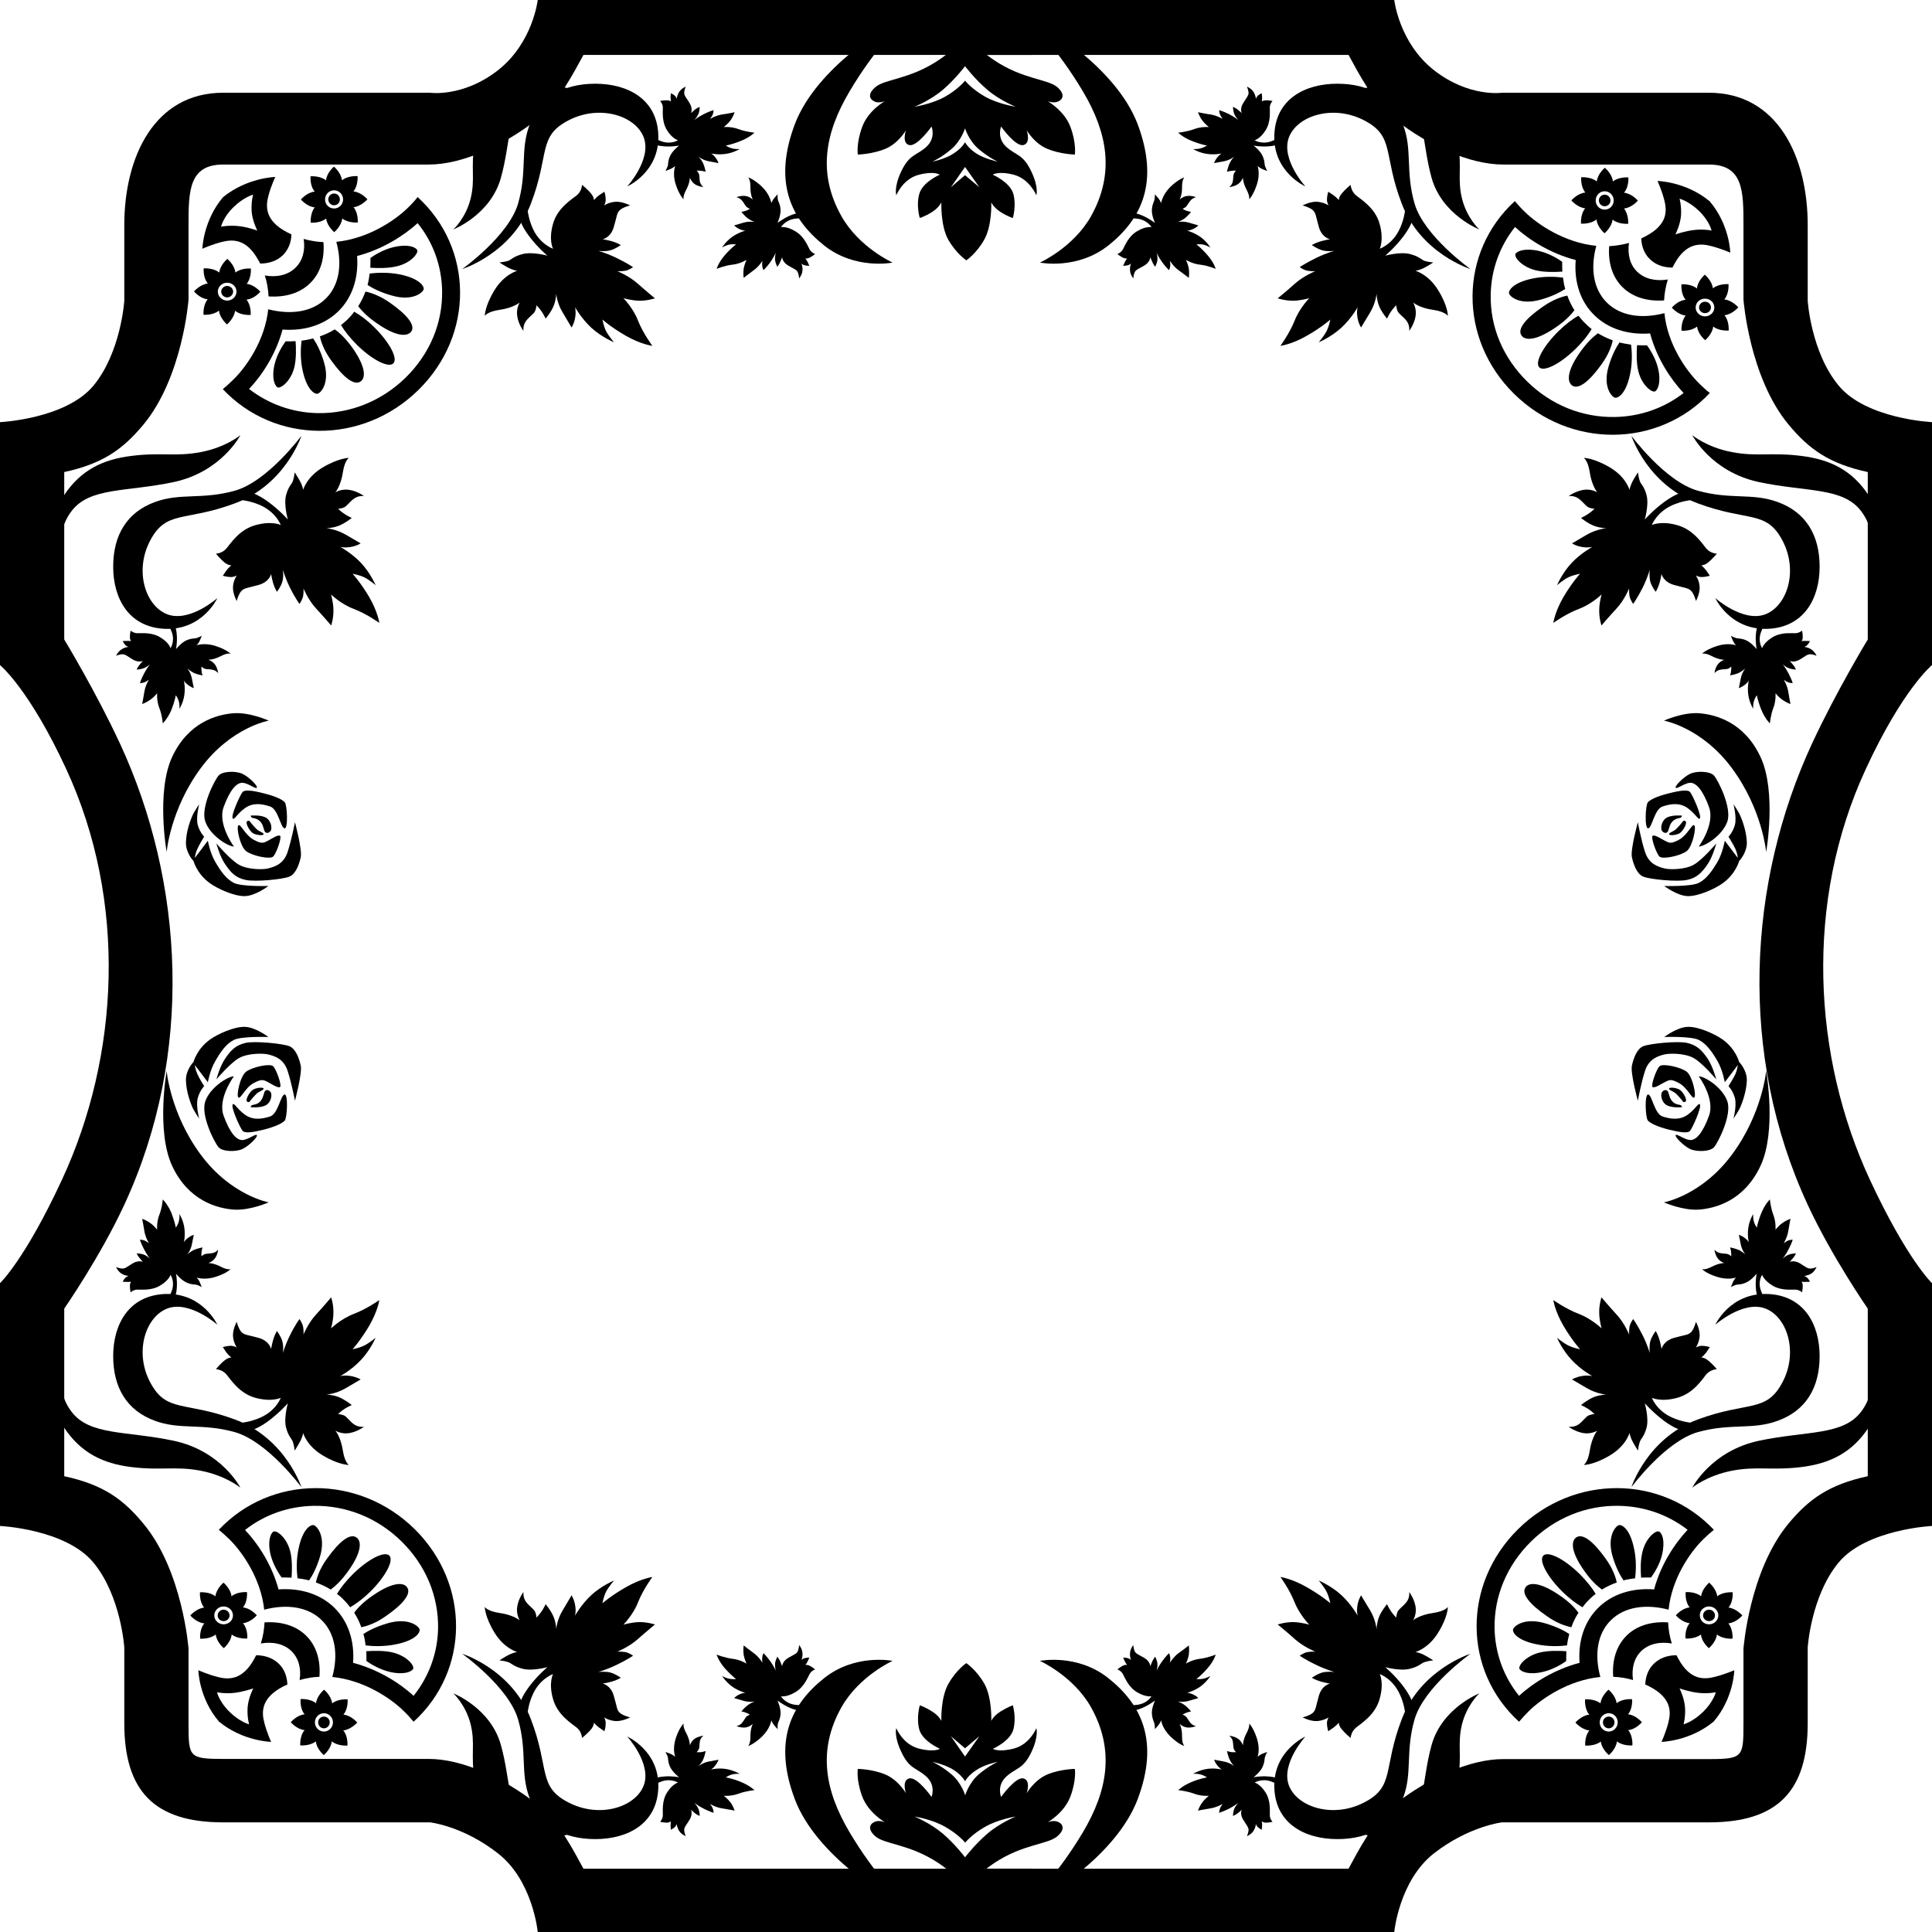 <svg width="12" height="12" viewBox="0 0 12 12" fill="none" xmlns="http://www.w3.org/2000/svg">
<g clip-path="url(#clip0_64_3191)">
<path d="M2.594 1.224C2.576 1.247 2.556 1.269 2.534 1.29C2.452 1.371 2.283 1.483 2.089 1.502C2.127 1.641 2.108 1.772 2.023 1.855C1.939 1.938 1.807 1.957 1.666 1.921C1.646 2.111 1.533 2.276 1.45 2.357C1.429 2.378 1.407 2.398 1.384 2.417C1.706 2.759 2.252 2.764 2.6 2.421C2.947 2.079 2.942 1.542 2.594 1.224ZM2.594 1.386C2.69 1.505 2.743 1.65 2.746 1.805C2.75 2.006 2.67 2.197 2.521 2.344C2.371 2.491 2.177 2.569 1.974 2.566C1.816 2.563 1.669 2.51 1.547 2.416C1.628 2.331 1.714 2.199 1.755 2.047C1.894 2.057 2.016 2.017 2.102 1.933C2.188 1.848 2.228 1.727 2.218 1.59C2.373 1.55 2.507 1.465 2.594 1.386Z" fill="black"/>
<path d="M2.159 1.984C2.174 1.969 2.188 1.953 2.2 1.936C2.239 1.958 2.283 1.991 2.325 2.033C2.42 2.127 2.473 2.227 2.443 2.257C2.413 2.287 2.311 2.235 2.216 2.141C2.174 2.099 2.14 2.056 2.118 2.019C2.132 2.008 2.146 1.996 2.159 1.984Z" fill="black"/>
<path d="M1.987 2.089C2.02 2.078 2.051 2.063 2.079 2.046C2.108 2.066 2.148 2.102 2.191 2.163C2.275 2.284 2.273 2.352 2.235 2.372C2.198 2.392 2.135 2.348 2.056 2.237C2.012 2.176 1.994 2.124 1.987 2.089Z" fill="black"/>
<path d="M1.873 2.116C1.898 2.113 1.922 2.108 1.945 2.102C1.965 2.131 1.992 2.18 2.013 2.252C2.05 2.378 1.993 2.44 1.974 2.445C1.955 2.451 1.907 2.422 1.881 2.307C1.863 2.23 1.868 2.156 1.873 2.116Z" fill="black"/>
<path d="M1.836 2.119C1.839 2.162 1.841 2.228 1.828 2.282C1.806 2.369 1.743 2.415 1.724 2.406C1.706 2.396 1.685 2.347 1.706 2.261C1.721 2.199 1.756 2.145 1.774 2.12C1.795 2.121 1.816 2.12 1.836 2.119Z" fill="black"/>
<path d="M2.27 1.811C2.258 1.843 2.243 1.874 2.225 1.902C2.246 1.93 2.283 1.969 2.345 2.011C2.467 2.095 2.536 2.092 2.557 2.055C2.577 2.019 2.532 1.957 2.42 1.879C2.358 1.836 2.304 1.818 2.27 1.811Z" fill="black"/>
<path d="M2.296 1.699C2.293 1.723 2.289 1.747 2.283 1.77C2.312 1.789 2.362 1.816 2.435 1.836C2.563 1.873 2.626 1.817 2.631 1.798C2.637 1.78 2.608 1.732 2.491 1.706C2.412 1.689 2.337 1.694 2.296 1.699Z" fill="black"/>
<path d="M2.3 1.663C2.344 1.666 2.411 1.667 2.465 1.654C2.554 1.633 2.601 1.571 2.591 1.553C2.581 1.534 2.532 1.514 2.444 1.535C2.381 1.55 2.327 1.584 2.301 1.602C2.301 1.622 2.301 1.643 2.3 1.663Z" fill="black"/>
<path d="M1.836 1.662C1.881 1.618 1.897 1.553 1.886 1.484C1.928 1.496 1.969 1.502 2.009 1.504C2.017 1.605 1.991 1.696 1.926 1.759C1.862 1.822 1.77 1.848 1.668 1.841C1.666 1.798 1.659 1.755 1.645 1.711C1.719 1.724 1.789 1.709 1.836 1.662Z" fill="black"/>
<path d="M1.71 1.099C1.71 1.099 1.534 1.103 1.385 1.225C1.261 1.372 1.257 1.545 1.257 1.545C1.257 1.545 1.314 1.519 1.377 1.503C1.44 1.487 1.53 1.478 1.605 1.617C1.609 1.623 1.613 1.63 1.616 1.637C1.671 1.637 1.721 1.62 1.757 1.585C1.791 1.551 1.809 1.506 1.81 1.456C1.801 1.452 1.792 1.447 1.782 1.442C1.642 1.368 1.651 1.279 1.667 1.217C1.683 1.155 1.71 1.099 1.71 1.099ZM1.572 1.209C1.572 1.209 1.559 1.254 1.563 1.314C1.568 1.374 1.598 1.432 1.598 1.432C1.598 1.432 1.535 1.409 1.478 1.404C1.42 1.398 1.373 1.408 1.373 1.408C1.373 1.408 1.386 1.349 1.45 1.287C1.514 1.224 1.572 1.209 1.572 1.209Z" fill="black"/>
<path d="M1.035 5.292C1.035 5.292 0.969 4.918 1.069 4.702C1.17 4.485 1.348 4.438 1.451 4.43C1.553 4.423 1.669 4.476 1.669 4.476C1.669 4.476 1.435 4.517 1.247 4.771C1.058 5.026 1.035 5.292 1.035 5.292Z" fill="black"/>
<path d="M1.872 2.707C1.872 2.707 1.774 3.009 1.46 3.126C1.146 3.243 1.034 3.166 0.933 3.357C0.832 3.548 0.905 3.768 1.043 3.817C1.181 3.865 1.35 3.715 1.35 3.715C1.35 3.715 1.26 3.912 1.03 3.906C0.8 3.899 0.703 3.717 0.703 3.52C0.703 3.323 0.789 3.181 0.963 3.118C1.121 3.06 1.253 3.105 1.458 3.048C1.662 2.991 1.872 2.707 1.872 2.707Z" fill="black"/>
<path d="M1.493 2.703C1.493 2.703 1.377 2.93 1.08 2.994C0.783 3.057 0.557 3.025 0.444 3.175C0.331 3.324 0.399 3.486 0.399 3.486C0.399 3.486 0.27 3.272 0.396 3.079C0.501 2.919 0.639 2.854 0.814 2.832C0.999 2.808 1.092 2.838 1.247 2.808C1.402 2.779 1.493 2.703 1.493 2.703Z" fill="black"/>
<path d="M1.617 1.812C1.617 1.812 1.58 1.768 1.532 1.763C1.563 1.726 1.558 1.668 1.558 1.668C1.558 1.668 1.499 1.663 1.462 1.693C1.457 1.645 1.412 1.608 1.412 1.608C1.412 1.608 1.367 1.645 1.362 1.693C1.325 1.662 1.265 1.667 1.265 1.667C1.265 1.667 1.26 1.725 1.291 1.761C1.243 1.766 1.205 1.81 1.205 1.81C1.205 1.81 1.242 1.855 1.29 1.859C1.259 1.896 1.264 1.955 1.264 1.955C1.264 1.955 1.323 1.96 1.36 1.929C1.365 1.977 1.41 2.015 1.41 2.015C1.41 2.015 1.455 1.977 1.46 1.93C1.497 1.961 1.557 1.956 1.557 1.956C1.557 1.956 1.562 1.898 1.531 1.861C1.579 1.857 1.617 1.812 1.617 1.812ZM1.411 1.867C1.379 1.867 1.353 1.842 1.353 1.811C1.353 1.781 1.379 1.756 1.411 1.756C1.443 1.756 1.469 1.781 1.469 1.811C1.469 1.842 1.443 1.867 1.411 1.867ZM1.448 1.811C1.448 1.831 1.431 1.847 1.411 1.847C1.391 1.847 1.374 1.831 1.374 1.811C1.374 1.792 1.391 1.776 1.411 1.776C1.431 1.776 1.448 1.792 1.448 1.811Z" fill="black"/>
<path d="M1.744 3.261C1.744 3.261 1.715 3.181 1.615 3.137C1.515 3.094 1.432 3.104 1.432 3.104C1.432 3.104 1.472 3.062 1.507 3.055C1.542 3.048 1.596 3.066 1.666 3.117C1.736 3.168 1.788 3.227 1.788 3.227C1.788 3.227 1.761 3.134 1.777 3.075C1.793 3.016 1.813 3.009 1.82 2.985C1.828 2.96 1.83 2.934 1.83 2.934C1.83 2.934 1.848 2.96 1.863 2.988C1.879 3.016 1.883 3.042 1.883 3.042C1.883 3.042 1.905 2.962 2.005 2.903C2.105 2.844 2.167 2.844 2.167 2.844C2.167 2.844 2.141 2.86 2.13 2.932C2.117 3.019 2.083 3.058 2.083 3.058C2.083 3.058 2.121 3.034 2.171 3.043C2.221 3.051 2.261 3.081 2.261 3.081C2.261 3.081 2.225 3.076 2.196 3.099C2.168 3.121 2.154 3.144 2.136 3.152C2.117 3.16 2.1 3.16 2.1 3.16C2.1 3.16 2.117 3.177 2.138 3.191C2.158 3.205 2.185 3.217 2.185 3.217C2.185 3.217 2.143 3.251 2.103 3.266C2.063 3.281 2.026 3.281 2.026 3.281C2.026 3.281 2.084 3.285 2.146 3.32C2.207 3.356 2.24 3.375 2.24 3.375C2.24 3.375 2.215 3.392 2.174 3.398C2.132 3.404 2.112 3.396 2.112 3.396C2.112 3.396 2.182 3.433 2.242 3.496C2.302 3.56 2.333 3.635 2.333 3.635C2.333 3.635 2.293 3.6 2.261 3.585C2.228 3.57 2.19 3.564 2.19 3.564C2.19 3.564 2.238 3.615 2.293 3.708C2.347 3.801 2.356 3.869 2.356 3.869C2.356 3.869 2.277 3.812 2.197 3.782C2.117 3.752 2.056 3.692 2.056 3.692C2.056 3.692 2.071 3.741 2.071 3.791C2.072 3.841 2.057 3.885 2.057 3.885C2.057 3.885 2.01 3.83 1.962 3.778C1.914 3.726 1.885 3.655 1.885 3.655C1.885 3.655 1.887 3.676 1.883 3.701C1.878 3.727 1.86 3.751 1.86 3.751C1.86 3.751 1.832 3.713 1.8 3.648C1.768 3.582 1.757 3.538 1.757 3.538C1.757 3.538 1.763 3.579 1.754 3.612C1.745 3.644 1.72 3.676 1.72 3.676C1.72 3.676 1.705 3.652 1.696 3.62C1.687 3.587 1.684 3.565 1.684 3.565C1.684 3.565 1.674 3.614 1.607 3.633C1.54 3.652 1.519 3.651 1.5 3.67C1.482 3.688 1.47 3.733 1.47 3.733C1.47 3.733 1.446 3.689 1.447 3.647C1.449 3.604 1.471 3.574 1.471 3.574C1.471 3.574 1.455 3.585 1.431 3.584C1.406 3.583 1.384 3.576 1.384 3.576C1.384 3.576 1.392 3.564 1.405 3.545C1.419 3.526 1.437 3.511 1.437 3.511C1.437 3.511 1.42 3.513 1.396 3.495C1.372 3.476 1.341 3.439 1.341 3.439C1.341 3.439 1.379 3.438 1.405 3.408C1.431 3.379 1.484 3.29 1.586 3.262C1.689 3.233 1.744 3.261 1.744 3.261Z" fill="black"/>
<path d="M1.059 4.026C1.059 4.026 1.087 3.986 1.068 3.929C1.048 3.871 1.01 3.84 1.01 3.84C1.01 3.84 1.047 3.842 1.064 3.855C1.081 3.867 1.095 3.896 1.098 3.943C1.102 3.99 1.093 4.032 1.093 4.032C1.093 4.032 1.127 3.989 1.163 3.975C1.198 3.962 1.209 3.968 1.224 3.962C1.239 3.957 1.253 3.949 1.253 3.949C1.253 3.949 1.247 3.966 1.24 3.981C1.232 3.998 1.221 4.008 1.221 4.008C1.221 4.008 1.269 3.99 1.338 4.012C1.407 4.034 1.432 4.06 1.432 4.06C1.432 4.06 1.413 4.054 1.374 4.074C1.327 4.099 1.294 4.098 1.294 4.098C1.294 4.098 1.321 4.106 1.337 4.13C1.353 4.154 1.355 4.181 1.355 4.181C1.355 4.181 1.342 4.164 1.32 4.16C1.298 4.155 1.281 4.158 1.269 4.153C1.258 4.147 1.251 4.14 1.251 4.14C1.251 4.14 1.25 4.153 1.252 4.167C1.253 4.18 1.258 4.195 1.258 4.195C1.258 4.195 1.225 4.19 1.201 4.178C1.178 4.166 1.163 4.151 1.163 4.151C1.163 4.151 1.185 4.177 1.192 4.215C1.199 4.253 1.204 4.274 1.204 4.274C1.204 4.274 1.186 4.269 1.166 4.253C1.146 4.238 1.142 4.226 1.142 4.226C1.142 4.226 1.152 4.269 1.145 4.316C1.139 4.363 1.115 4.402 1.115 4.402C1.115 4.402 1.116 4.373 1.11 4.355C1.105 4.336 1.092 4.318 1.092 4.318C1.092 4.318 1.086 4.355 1.064 4.411C1.04 4.466 1.011 4.493 1.011 4.493C1.011 4.493 1.007 4.44 0.989 4.396C0.972 4.352 0.976 4.306 0.976 4.306C0.976 4.306 0.958 4.329 0.934 4.346C0.911 4.363 0.883 4.373 0.883 4.373C0.883 4.373 0.891 4.333 0.897 4.295C0.903 4.257 0.925 4.221 0.925 4.221C0.925 4.221 0.916 4.229 0.902 4.236C0.888 4.243 0.869 4.243 0.869 4.243C0.869 4.243 0.876 4.219 0.895 4.183C0.914 4.147 0.931 4.126 0.931 4.126C0.931 4.126 0.913 4.143 0.894 4.15C0.874 4.158 0.849 4.159 0.849 4.159C0.849 4.159 0.854 4.144 0.867 4.129C0.879 4.114 0.888 4.105 0.888 4.105C0.888 4.105 0.861 4.118 0.824 4.096C0.788 4.074 0.78 4.065 0.764 4.064C0.747 4.062 0.721 4.073 0.721 4.073C0.721 4.073 0.732 4.048 0.754 4.034C0.775 4.019 0.799 4.018 0.799 4.018C0.799 4.018 0.787 4.016 0.777 4.005C0.768 3.994 0.762 3.982 0.762 3.982C0.762 3.982 0.771 3.981 0.786 3.981C0.801 3.98 0.815 3.982 0.815 3.982C0.815 3.982 0.807 3.976 0.807 3.959C0.806 3.943 0.811 3.917 0.811 3.917C0.811 3.917 0.828 3.932 0.852 3.933C0.877 3.934 0.942 3.925 0.996 3.959C1.051 3.992 1.059 4.026 1.059 4.026Z" fill="black"/>
<path d="M2.871 1.671C2.871 1.671 3.179 1.575 3.297 1.266C3.416 0.957 3.338 0.847 3.532 0.747C3.726 0.647 3.949 0.719 3.999 0.855C4.048 0.991 3.896 1.158 3.896 1.158C3.896 1.158 4.096 1.069 4.089 0.842C4.083 0.615 3.898 0.52 3.698 0.52C3.498 0.52 3.353 0.605 3.289 0.776C3.23 0.932 3.276 1.062 3.218 1.264C3.16 1.465 2.871 1.671 2.871 1.671Z" fill="black"/>
<path d="M2.816 1.425C2.816 1.425 3.047 1.335 3.111 1.105C3.176 0.874 3.144 0.699 3.295 0.611C3.447 0.523 3.612 0.576 3.612 0.576C3.612 0.576 3.394 0.475 3.198 0.573C3.036 0.654 2.969 0.762 2.947 0.898C2.923 1.042 2.953 1.114 2.923 1.234C2.893 1.355 2.816 1.425 2.816 1.425Z" fill="black"/>
<path d="M2.126 1.357C2.163 1.387 2.222 1.382 2.222 1.382C2.222 1.382 2.227 1.324 2.196 1.287C2.244 1.282 2.282 1.238 2.282 1.238C2.282 1.238 2.244 1.193 2.195 1.189C2.226 1.152 2.221 1.094 2.221 1.094C2.221 1.094 2.162 1.089 2.124 1.12C2.119 1.072 2.074 1.035 2.074 1.035C2.074 1.035 2.029 1.073 2.025 1.12C1.987 1.09 1.929 1.095 1.929 1.095C1.929 1.095 1.923 1.153 1.955 1.19C1.906 1.195 1.869 1.239 1.869 1.239C1.869 1.239 1.907 1.284 1.955 1.288C1.925 1.325 1.93 1.383 1.93 1.383C1.93 1.383 1.989 1.388 2.026 1.357C2.031 1.405 2.076 1.442 2.076 1.442C2.076 1.442 2.121 1.404 2.126 1.357ZM2.075 1.295C2.044 1.295 2.019 1.27 2.019 1.239C2.019 1.207 2.044 1.182 2.075 1.182C2.106 1.182 2.131 1.207 2.131 1.239C2.131 1.27 2.106 1.295 2.075 1.295ZM2.039 1.239C2.039 1.218 2.055 1.202 2.075 1.202C2.095 1.202 2.111 1.218 2.111 1.239C2.111 1.259 2.095 1.275 2.075 1.275C2.055 1.275 2.039 1.258 2.039 1.239Z" fill="black"/>
<path d="M3.435 1.545C3.435 1.545 3.353 1.517 3.309 1.419C3.265 1.32 3.275 1.238 3.275 1.238C3.275 1.238 3.232 1.278 3.225 1.312C3.218 1.347 3.236 1.4 3.288 1.469C3.34 1.538 3.4 1.588 3.4 1.588C3.4 1.588 3.306 1.562 3.246 1.578C3.185 1.594 3.178 1.613 3.154 1.621C3.129 1.628 3.102 1.63 3.102 1.63C3.102 1.63 3.129 1.648 3.157 1.663C3.186 1.678 3.212 1.682 3.212 1.682C3.212 1.682 3.131 1.704 3.071 1.803C3.011 1.901 3.011 1.962 3.011 1.962C3.011 1.962 3.027 1.936 3.1 1.925C3.188 1.913 3.228 1.879 3.228 1.879C3.228 1.879 3.204 1.917 3.213 1.966C3.221 2.016 3.251 2.055 3.251 2.055C3.251 2.055 3.247 2.019 3.269 1.991C3.292 1.963 3.316 1.95 3.324 1.931C3.332 1.912 3.332 1.896 3.332 1.896C3.332 1.896 3.349 1.913 3.363 1.933C3.377 1.953 3.389 1.979 3.389 1.979C3.389 1.979 3.424 1.938 3.439 1.899C3.455 1.859 3.455 1.823 3.455 1.823C3.455 1.823 3.458 1.881 3.495 1.941C3.531 2.001 3.55 2.034 3.55 2.034C3.55 2.034 3.567 2.01 3.573 1.969C3.579 1.928 3.571 1.907 3.571 1.907C3.571 1.907 3.609 1.976 3.673 2.036C3.738 2.095 3.814 2.126 3.814 2.126C3.814 2.126 3.779 2.086 3.763 2.054C3.748 2.022 3.742 1.985 3.742 1.985C3.742 1.985 3.794 2.032 3.888 2.086C3.983 2.14 4.052 2.148 4.052 2.148C4.052 2.148 3.994 2.07 3.963 1.992C3.933 1.913 3.872 1.852 3.872 1.852C3.872 1.852 3.922 1.867 3.973 1.868C4.023 1.868 4.068 1.853 4.068 1.853C4.068 1.853 4.012 1.807 3.959 1.76C3.906 1.713 3.834 1.684 3.834 1.684C3.834 1.684 3.855 1.686 3.882 1.682C3.908 1.678 3.932 1.659 3.932 1.659C3.932 1.659 3.893 1.633 3.827 1.601C3.76 1.569 3.715 1.558 3.715 1.558C3.715 1.558 3.757 1.564 3.79 1.555C3.824 1.546 3.856 1.522 3.856 1.522C3.856 1.522 3.832 1.507 3.799 1.498C3.765 1.489 3.743 1.486 3.743 1.486C3.743 1.486 3.793 1.477 3.812 1.411C3.832 1.345 3.83 1.324 3.849 1.306C3.868 1.287 3.914 1.276 3.914 1.276C3.914 1.276 3.869 1.252 3.826 1.253C3.783 1.255 3.752 1.276 3.752 1.276C3.752 1.276 3.763 1.261 3.762 1.237C3.762 1.213 3.754 1.191 3.754 1.191C3.754 1.191 3.742 1.198 3.722 1.212C3.703 1.226 3.689 1.243 3.689 1.243C3.689 1.243 3.69 1.226 3.672 1.203C3.653 1.179 3.615 1.148 3.615 1.148C3.615 1.148 3.614 1.186 3.584 1.212C3.554 1.237 3.463 1.289 3.435 1.39C3.406 1.491 3.435 1.545 3.435 1.545Z" fill="black"/>
<path d="M4.211 0.871C4.211 0.871 4.17 0.898 4.112 0.879C4.054 0.86 4.022 0.822 4.022 0.822C4.022 0.822 4.025 0.859 4.037 0.876C4.05 0.893 4.079 0.906 4.127 0.909C4.175 0.913 4.218 0.904 4.218 0.904C4.218 0.904 4.174 0.938 4.16 0.973C4.146 1.008 4.152 1.019 4.147 1.033C4.141 1.048 4.133 1.062 4.133 1.062C4.133 1.062 4.15 1.056 4.166 1.049C4.183 1.041 4.194 1.031 4.194 1.031C4.194 1.031 4.175 1.078 4.197 1.145C4.219 1.213 4.246 1.238 4.246 1.238C4.246 1.238 4.24 1.22 4.261 1.181C4.286 1.135 4.285 1.103 4.285 1.103C4.285 1.103 4.293 1.129 4.317 1.145C4.342 1.16 4.369 1.162 4.369 1.162C4.369 1.162 4.352 1.15 4.347 1.128C4.343 1.106 4.346 1.089 4.34 1.078C4.335 1.067 4.327 1.06 4.327 1.06C4.327 1.06 4.341 1.059 4.354 1.061C4.368 1.062 4.383 1.067 4.383 1.067C4.383 1.067 4.377 1.034 4.366 1.011C4.354 0.988 4.338 0.973 4.338 0.973C4.338 0.973 4.365 0.995 4.403 1.002C4.442 1.009 4.463 1.013 4.463 1.013C4.463 1.013 4.458 0.996 4.442 0.976C4.427 0.957 4.415 0.953 4.415 0.953C4.415 0.953 4.458 0.963 4.506 0.956C4.554 0.95 4.594 0.926 4.594 0.926C4.594 0.926 4.564 0.927 4.545 0.921C4.526 0.916 4.508 0.904 4.508 0.904C4.508 0.904 4.546 0.898 4.602 0.875C4.658 0.853 4.686 0.824 4.686 0.824C4.686 0.824 4.632 0.819 4.587 0.802C4.542 0.785 4.495 0.789 4.495 0.789C4.495 0.789 4.519 0.772 4.537 0.748C4.554 0.725 4.563 0.697 4.563 0.697C4.563 0.697 4.524 0.706 4.485 0.711C4.446 0.717 4.409 0.739 4.409 0.739C4.409 0.739 4.417 0.73 4.425 0.716C4.432 0.702 4.432 0.684 4.432 0.684C4.432 0.684 4.407 0.691 4.371 0.709C4.334 0.728 4.313 0.745 4.313 0.745C4.313 0.745 4.33 0.727 4.338 0.708C4.346 0.689 4.346 0.664 4.346 0.664C4.346 0.664 4.331 0.669 4.316 0.681C4.301 0.694 4.292 0.703 4.292 0.703C4.292 0.703 4.305 0.676 4.283 0.64C4.261 0.604 4.251 0.596 4.25 0.58C4.248 0.564 4.259 0.538 4.259 0.538C4.259 0.538 4.233 0.549 4.219 0.57C4.205 0.591 4.203 0.614 4.203 0.614C4.203 0.614 4.201 0.603 4.19 0.593C4.179 0.584 4.167 0.579 4.167 0.579C4.167 0.579 4.166 0.588 4.165 0.602C4.165 0.617 4.167 0.631 4.167 0.631C4.167 0.631 4.16 0.623 4.144 0.623C4.127 0.622 4.1 0.627 4.1 0.627C4.1 0.627 4.116 0.643 4.117 0.667C4.118 0.691 4.109 0.755 4.143 0.809C4.177 0.863 4.211 0.871 4.211 0.871Z" fill="black"/>
<path d="M1.557 5.066C1.557 5.066 1.614 5.06 1.649 5.077C1.684 5.095 1.693 5.145 1.68 5.162C1.667 5.178 1.648 5.177 1.642 5.159C1.636 5.143 1.632 5.11 1.605 5.093C1.578 5.075 1.56 5.087 1.557 5.066Z" fill="black"/>
<path d="M1.548 5.098C1.548 5.098 1.578 5.136 1.596 5.152C1.615 5.167 1.64 5.173 1.637 5.182C1.633 5.192 1.589 5.187 1.569 5.174C1.549 5.16 1.509 5.093 1.548 5.098Z" fill="black"/>
<path d="M1.481 5.126C1.495 5.116 1.522 5.186 1.574 5.215C1.627 5.244 1.637 5.235 1.662 5.223C1.686 5.211 1.728 5.181 1.74 5.192C1.751 5.203 1.716 5.301 1.697 5.32C1.678 5.34 1.564 5.315 1.528 5.286C1.491 5.257 1.466 5.137 1.481 5.126Z" fill="black"/>
<path d="M1.446 5.084C1.456 5.094 1.473 5.054 1.522 5.019C1.572 4.984 1.625 4.992 1.677 5.009C1.728 5.025 1.742 5.139 1.767 5.145C1.791 5.15 1.784 4.998 1.768 4.982C1.752 4.966 1.713 4.946 1.64 4.928C1.567 4.909 1.521 4.904 1.507 4.919C1.493 4.934 1.431 5.069 1.446 5.084Z" fill="black"/>
<path d="M1.453 5.258C1.453 5.258 1.35 5.12 1.389 5.013C1.428 4.905 1.47 4.861 1.506 4.862C1.542 4.864 1.587 4.902 1.595 4.893C1.604 4.883 1.547 4.826 1.507 4.807C1.467 4.787 1.381 4.789 1.357 4.818C1.332 4.847 1.245 5.016 1.275 5.102C1.304 5.188 1.414 5.257 1.453 5.258Z" fill="black"/>
<path d="M1.202 5.348C1.202 5.348 1.152 5.297 1.155 5.23C1.157 5.163 1.182 5.096 1.193 5.071C1.203 5.045 1.237 4.995 1.237 4.995C1.237 4.995 1.216 5.076 1.228 5.123C1.241 5.17 1.268 5.197 1.268 5.197C1.268 5.197 1.236 5.248 1.225 5.275C1.213 5.301 1.21 5.329 1.21 5.329L1.291 5.222C1.291 5.222 1.304 5.297 1.337 5.353C1.369 5.408 1.404 5.46 1.453 5.484C1.502 5.508 1.667 5.503 1.667 5.503C1.667 5.503 1.586 5.565 1.52 5.566C1.454 5.567 1.351 5.52 1.304 5.486C1.222 5.427 1.202 5.348 1.202 5.348Z" fill="black"/>
<path d="M1.344 5.239C1.344 5.239 1.365 5.321 1.4 5.37C1.434 5.42 1.464 5.452 1.524 5.465C1.583 5.479 1.757 5.462 1.797 5.445C1.837 5.429 1.858 5.37 1.868 5.324C1.878 5.277 1.832 5.107 1.832 5.107C1.832 5.107 1.811 5.217 1.786 5.293C1.761 5.369 1.702 5.384 1.669 5.393C1.636 5.403 1.538 5.402 1.484 5.371C1.431 5.341 1.344 5.239 1.344 5.239Z" fill="black"/>
<path d="M9.404 2.446C9.752 2.789 10.298 2.783 10.62 2.441C10.597 2.423 10.575 2.403 10.554 2.382C10.471 2.3 10.357 2.136 10.338 1.945C10.197 1.982 10.065 1.963 9.981 1.88C9.896 1.796 9.877 1.666 9.915 1.527C9.721 1.508 9.552 1.396 9.47 1.315C9.448 1.294 9.428 1.272 9.409 1.249C9.062 1.567 9.057 2.104 9.404 2.446ZM9.787 1.615C9.776 1.752 9.816 1.873 9.902 1.957C9.988 2.042 10.111 2.081 10.249 2.071C10.29 2.224 10.376 2.355 10.457 2.441C10.336 2.535 10.188 2.587 10.031 2.59C9.827 2.594 9.633 2.515 9.484 2.368C9.335 2.221 9.255 2.03 9.259 1.83C9.262 1.675 9.315 1.529 9.41 1.41C9.497 1.49 9.631 1.575 9.787 1.615Z" fill="black"/>
<path d="M9.846 2.008C9.83 1.993 9.817 1.977 9.804 1.961C9.766 1.982 9.722 2.016 9.679 2.058C9.584 2.152 9.531 2.252 9.561 2.282C9.591 2.311 9.693 2.259 9.788 2.165C9.83 2.124 9.864 2.081 9.886 2.044C9.872 2.033 9.858 2.021 9.846 2.008Z" fill="black"/>
<path d="M10.017 2.114C9.985 2.102 9.954 2.088 9.925 2.07C9.896 2.091 9.857 2.127 9.814 2.188C9.729 2.308 9.732 2.376 9.769 2.397C9.806 2.417 9.869 2.373 9.948 2.262C9.992 2.201 10.01 2.148 10.017 2.114Z" fill="black"/>
<path d="M10.131 2.141C10.107 2.137 10.082 2.133 10.059 2.127C10.039 2.156 10.012 2.205 9.991 2.277C9.954 2.403 10.011 2.465 10.03 2.47C10.049 2.475 10.098 2.447 10.123 2.332C10.141 2.255 10.136 2.181 10.131 2.141Z" fill="black"/>
<path d="M10.168 2.144C10.165 2.187 10.163 2.253 10.176 2.306C10.198 2.394 10.261 2.44 10.28 2.431C10.298 2.421 10.319 2.372 10.298 2.286C10.283 2.224 10.248 2.17 10.23 2.145C10.209 2.145 10.188 2.145 10.168 2.144Z" fill="black"/>
<path d="M9.735 1.836C9.746 1.868 9.761 1.898 9.779 1.927C9.758 1.955 9.722 1.994 9.659 2.036C9.537 2.119 9.468 2.117 9.448 2.08C9.427 2.043 9.472 1.981 9.584 1.904C9.646 1.861 9.7 1.843 9.735 1.836Z" fill="black"/>
<path d="M9.708 1.724C9.711 1.748 9.715 1.772 9.722 1.795C9.692 1.814 9.642 1.841 9.57 1.861C9.441 1.898 9.378 1.842 9.373 1.823C9.368 1.805 9.396 1.757 9.514 1.731C9.592 1.714 9.667 1.719 9.708 1.724Z" fill="black"/>
<path d="M9.704 1.687C9.66 1.69 9.594 1.692 9.539 1.679C9.45 1.657 9.403 1.596 9.413 1.577C9.423 1.559 9.473 1.539 9.56 1.559C9.623 1.574 9.678 1.608 9.703 1.626C9.703 1.647 9.703 1.667 9.704 1.687Z" fill="black"/>
<path d="M10.168 1.687C10.123 1.643 10.108 1.578 10.118 1.509C10.076 1.52 10.035 1.527 9.995 1.529C9.987 1.63 10.014 1.721 10.078 1.784C10.142 1.847 10.234 1.873 10.336 1.866C10.338 1.823 10.346 1.78 10.359 1.736C10.285 1.748 10.215 1.733 10.168 1.687Z" fill="black"/>
<path d="M10.337 1.242C10.353 1.304 10.363 1.393 10.222 1.467C10.213 1.472 10.203 1.476 10.194 1.481C10.196 1.531 10.213 1.576 10.247 1.609C10.283 1.645 10.333 1.662 10.388 1.662C10.392 1.655 10.395 1.648 10.399 1.641C10.474 1.503 10.565 1.512 10.627 1.528C10.69 1.544 10.747 1.569 10.747 1.569C10.747 1.569 10.744 1.397 10.619 1.25C10.47 1.127 10.295 1.124 10.295 1.124C10.295 1.124 10.321 1.18 10.337 1.242ZM10.554 1.311C10.618 1.374 10.631 1.432 10.631 1.432C10.631 1.432 10.584 1.422 10.527 1.428C10.469 1.434 10.406 1.456 10.406 1.456C10.406 1.456 10.436 1.399 10.441 1.339C10.445 1.279 10.432 1.234 10.432 1.234C10.432 1.234 10.49 1.249 10.554 1.311Z" fill="black"/>
<path d="M10.97 5.292C10.97 5.292 11.036 4.918 10.935 4.702C10.834 4.485 10.656 4.438 10.553 4.43C10.451 4.423 10.335 4.476 10.335 4.476C10.335 4.476 10.569 4.517 10.757 4.771C10.946 5.026 10.97 5.292 10.97 5.292Z" fill="black"/>
<path d="M10.133 2.707C10.133 2.707 10.23 3.009 10.544 3.126C10.858 3.243 10.97 3.166 11.071 3.357C11.172 3.548 11.099 3.768 10.961 3.817C10.824 3.865 10.654 3.715 10.654 3.715C10.654 3.715 10.744 3.912 10.975 3.906C11.205 3.899 11.302 3.717 11.302 3.52C11.302 3.323 11.216 3.181 11.041 3.118C10.883 3.06 10.751 3.105 10.546 3.048C10.342 2.991 10.133 2.707 10.133 2.707Z" fill="black"/>
<path d="M10.511 2.703C10.511 2.703 10.627 2.93 10.924 2.994C11.221 3.057 11.447 3.025 11.56 3.175C11.673 3.324 11.605 3.486 11.605 3.486C11.605 3.486 11.734 3.272 11.608 3.079C11.504 2.919 11.365 2.854 11.19 2.832C11.005 2.808 10.912 2.838 10.757 2.808C10.602 2.779 10.511 2.703 10.511 2.703Z" fill="black"/>
<path d="M10.47 1.96C10.44 1.997 10.444 2.054 10.444 2.054C10.444 2.054 10.504 2.059 10.541 2.028C10.546 2.076 10.591 2.113 10.591 2.113C10.591 2.113 10.636 2.076 10.641 2.028C10.678 2.058 10.737 2.053 10.737 2.053C10.737 2.053 10.742 1.995 10.711 1.958C10.759 1.953 10.797 1.909 10.797 1.909C10.797 1.909 10.758 1.864 10.71 1.86C10.741 1.823 10.736 1.765 10.736 1.765C10.736 1.765 10.677 1.76 10.639 1.791C10.634 1.744 10.589 1.706 10.589 1.706C10.589 1.706 10.544 1.744 10.54 1.792C10.502 1.761 10.444 1.766 10.444 1.766C10.444 1.766 10.438 1.825 10.47 1.862C10.421 1.866 10.384 1.911 10.384 1.911C10.384 1.911 10.422 1.955 10.47 1.96ZM10.532 1.91C10.532 1.879 10.558 1.855 10.59 1.855C10.622 1.855 10.648 1.879 10.648 1.91C10.648 1.94 10.622 1.965 10.59 1.965C10.558 1.965 10.532 1.94 10.532 1.91ZM10.59 1.874C10.611 1.874 10.627 1.89 10.627 1.91C10.627 1.929 10.611 1.945 10.59 1.945C10.57 1.945 10.553 1.929 10.553 1.91C10.553 1.89 10.57 1.874 10.59 1.874Z" fill="black"/>
<path d="M10.26 3.261C10.26 3.261 10.289 3.181 10.389 3.137C10.489 3.094 10.572 3.104 10.572 3.104C10.572 3.104 10.532 3.062 10.497 3.055C10.462 3.048 10.408 3.066 10.338 3.117C10.268 3.168 10.216 3.227 10.216 3.227C10.216 3.227 10.243 3.134 10.227 3.075C10.211 3.016 10.191 3.009 10.184 2.985C10.176 2.96 10.174 2.934 10.174 2.934C10.174 2.934 10.156 2.96 10.141 2.988C10.126 3.016 10.121 3.042 10.121 3.042C10.121 3.042 10.099 2.962 9.999 2.903C9.899 2.844 9.837 2.844 9.837 2.844C9.837 2.844 9.863 2.86 9.874 2.932C9.887 3.019 9.921 3.058 9.921 3.058C9.921 3.058 9.883 3.034 9.833 3.043C9.783 3.052 9.743 3.081 9.743 3.081C9.743 3.081 9.779 3.076 9.808 3.099C9.836 3.121 9.85 3.144 9.868 3.152C9.887 3.16 9.904 3.16 9.904 3.16C9.904 3.16 9.887 3.177 9.866 3.191C9.846 3.205 9.82 3.217 9.82 3.217C9.82 3.217 9.861 3.251 9.901 3.266C9.941 3.281 9.978 3.281 9.978 3.281C9.978 3.281 9.92 3.285 9.858 3.32C9.797 3.356 9.764 3.375 9.764 3.375C9.764 3.375 9.789 3.392 9.83 3.398C9.872 3.404 9.892 3.396 9.892 3.396C9.892 3.396 9.822 3.433 9.762 3.496C9.702 3.56 9.671 3.635 9.671 3.635C9.671 3.635 9.711 3.6 9.743 3.585C9.776 3.57 9.814 3.564 9.814 3.564C9.814 3.564 9.766 3.615 9.711 3.708C9.657 3.801 9.648 3.869 9.648 3.869C9.648 3.869 9.727 3.812 9.807 3.782C9.887 3.752 9.948 3.692 9.948 3.692C9.948 3.692 9.933 3.741 9.933 3.791C9.932 3.841 9.947 3.885 9.947 3.885C9.947 3.885 9.994 3.83 10.042 3.778C10.09 3.726 10.119 3.655 10.119 3.655C10.119 3.655 10.117 3.676 10.121 3.701C10.126 3.727 10.144 3.751 10.144 3.751C10.144 3.751 10.171 3.713 10.204 3.648C10.236 3.582 10.247 3.538 10.247 3.538C10.247 3.538 10.242 3.579 10.25 3.612C10.259 3.644 10.284 3.676 10.284 3.676C10.284 3.676 10.299 3.652 10.308 3.62C10.317 3.587 10.32 3.565 10.32 3.565C10.32 3.565 10.33 3.614 10.397 3.633C10.464 3.652 10.485 3.651 10.504 3.67C10.522 3.688 10.534 3.733 10.534 3.733C10.534 3.733 10.558 3.689 10.557 3.647C10.555 3.604 10.533 3.574 10.533 3.574C10.533 3.574 10.549 3.585 10.573 3.584C10.598 3.583 10.62 3.576 10.62 3.576C10.62 3.576 10.612 3.564 10.599 3.545C10.585 3.526 10.567 3.511 10.567 3.511C10.567 3.511 10.584 3.513 10.608 3.495C10.632 3.476 10.664 3.439 10.664 3.439C10.664 3.439 10.625 3.438 10.599 3.408C10.574 3.379 10.52 3.29 10.418 3.262C10.316 3.233 10.26 3.261 10.26 3.261Z" fill="black"/>
<path d="M10.945 4.026C10.945 4.026 10.917 3.986 10.937 3.929C10.956 3.871 10.994 3.84 10.994 3.84C10.994 3.84 10.957 3.842 10.94 3.855C10.923 3.867 10.909 3.896 10.906 3.943C10.902 3.99 10.911 4.032 10.911 4.032C10.911 4.032 10.877 3.989 10.841 3.975C10.806 3.962 10.795 3.968 10.78 3.962C10.765 3.957 10.751 3.949 10.751 3.949C10.751 3.949 10.757 3.966 10.764 3.981C10.772 3.998 10.783 4.008 10.783 4.008C10.783 4.008 10.735 3.99 10.666 4.012C10.597 4.034 10.572 4.06 10.572 4.06C10.572 4.06 10.591 4.054 10.63 4.074C10.677 4.099 10.71 4.098 10.71 4.098C10.71 4.098 10.683 4.106 10.667 4.13C10.651 4.154 10.649 4.181 10.649 4.181C10.649 4.181 10.662 4.164 10.684 4.16C10.706 4.155 10.723 4.158 10.735 4.153C10.746 4.147 10.753 4.14 10.753 4.14C10.753 4.14 10.754 4.153 10.752 4.167C10.751 4.18 10.746 4.195 10.746 4.195C10.746 4.195 10.779 4.19 10.803 4.178C10.826 4.166 10.841 4.151 10.841 4.151C10.841 4.151 10.819 4.177 10.812 4.215C10.805 4.253 10.8 4.274 10.8 4.274C10.8 4.274 10.818 4.269 10.838 4.253C10.858 4.238 10.862 4.226 10.862 4.226C10.862 4.226 10.852 4.269 10.859 4.316C10.865 4.363 10.889 4.402 10.889 4.402C10.889 4.402 10.888 4.373 10.894 4.355C10.899 4.336 10.912 4.318 10.912 4.318C10.912 4.318 10.918 4.355 10.941 4.411C10.964 4.466 10.993 4.493 10.993 4.493C10.993 4.493 10.998 4.44 11.015 4.396C11.032 4.352 11.028 4.306 11.028 4.306C11.028 4.306 11.046 4.329 11.07 4.346C11.093 4.363 11.121 4.373 11.121 4.373C11.121 4.373 11.113 4.333 11.107 4.295C11.101 4.257 11.079 4.221 11.079 4.221C11.079 4.221 11.088 4.229 11.102 4.236C11.116 4.243 11.135 4.243 11.135 4.243C11.135 4.243 11.128 4.219 11.109 4.183C11.09 4.147 11.073 4.126 11.073 4.126C11.073 4.126 11.091 4.143 11.11 4.15C11.13 4.158 11.155 4.159 11.155 4.159C11.155 4.159 11.15 4.144 11.137 4.129C11.125 4.114 11.116 4.105 11.116 4.105C11.116 4.105 11.143 4.118 11.18 4.096C11.216 4.074 11.224 4.065 11.24 4.064C11.257 4.062 11.283 4.073 11.283 4.073C11.283 4.073 11.272 4.048 11.251 4.034C11.229 4.019 11.206 4.018 11.206 4.018C11.206 4.018 11.217 4.016 11.227 4.005C11.236 3.994 11.242 3.982 11.242 3.982C11.242 3.982 11.233 3.981 11.218 3.981C11.203 3.98 11.189 3.982 11.189 3.982C11.189 3.982 11.197 3.976 11.197 3.959C11.198 3.943 11.193 3.917 11.193 3.917C11.193 3.917 11.176 3.932 11.152 3.933C11.127 3.934 11.062 3.925 11.008 3.959C10.954 3.992 10.945 4.026 10.945 4.026Z" fill="black"/>
<path d="M9.133 1.671C9.133 1.671 8.825 1.575 8.707 1.266C8.588 0.957 8.666 0.847 8.472 0.747C8.278 0.647 8.055 0.719 8.005 0.855C7.956 0.991 8.108 1.158 8.108 1.158C8.108 1.158 7.908 1.069 7.915 0.842C7.921 0.615 8.106 0.52 8.306 0.52C8.506 0.52 8.651 0.605 8.715 0.776C8.774 0.932 8.728 1.062 8.786 1.264C8.844 1.465 9.133 1.671 9.133 1.671Z" fill="black"/>
<path d="M9.188 1.425C9.188 1.425 8.957 1.335 8.892 1.105C8.828 0.874 8.86 0.699 8.709 0.611C8.557 0.523 8.392 0.576 8.392 0.576C8.392 0.576 8.61 0.475 8.805 0.573C8.968 0.654 9.035 0.762 9.057 0.898C9.081 1.042 9.051 1.114 9.081 1.234C9.111 1.355 9.188 1.425 9.188 1.425Z" fill="black"/>
<path d="M9.966 1.449C9.966 1.449 10.011 1.411 10.016 1.364C10.053 1.395 10.113 1.39 10.113 1.39C10.113 1.39 10.117 1.332 10.087 1.295C10.135 1.291 10.173 1.246 10.173 1.246C10.173 1.246 10.136 1.202 10.087 1.197C10.119 1.16 10.114 1.102 10.114 1.102C10.114 1.102 10.055 1.097 10.018 1.127C10.013 1.079 9.968 1.042 9.968 1.042C9.968 1.042 9.923 1.079 9.918 1.127C9.88 1.096 9.821 1.101 9.821 1.101C9.821 1.101 9.816 1.159 9.847 1.196C9.798 1.2 9.76 1.245 9.76 1.245C9.76 1.245 9.798 1.289 9.846 1.294C9.815 1.33 9.82 1.389 9.82 1.389C9.82 1.389 9.879 1.394 9.916 1.363C9.921 1.411 9.966 1.449 9.966 1.449ZM9.911 1.245C9.911 1.214 9.936 1.188 9.967 1.188C9.998 1.188 10.023 1.214 10.023 1.245C10.023 1.277 9.998 1.302 9.967 1.302C9.936 1.302 9.911 1.277 9.911 1.245ZM9.967 1.281C9.947 1.281 9.931 1.265 9.931 1.245C9.931 1.225 9.947 1.209 9.967 1.209C9.987 1.209 10.003 1.225 10.003 1.245C10.003 1.265 9.987 1.281 9.967 1.281Z" fill="black"/>
<path d="M8.57 1.545C8.57 1.545 8.651 1.517 8.695 1.419C8.74 1.32 8.729 1.238 8.729 1.238C8.729 1.238 8.772 1.278 8.779 1.312C8.786 1.347 8.768 1.4 8.716 1.469C8.664 1.538 8.604 1.588 8.604 1.588C8.604 1.588 8.698 1.562 8.758 1.578C8.819 1.594 8.826 1.613 8.85 1.621C8.875 1.628 8.902 1.63 8.902 1.63C8.902 1.63 8.876 1.648 8.847 1.663C8.819 1.678 8.792 1.682 8.792 1.682C8.792 1.682 8.873 1.704 8.933 1.803C8.994 1.901 8.993 1.962 8.993 1.962C8.993 1.962 8.977 1.936 8.904 1.925C8.816 1.913 8.777 1.879 8.777 1.879C8.777 1.879 8.801 1.917 8.792 1.966C8.783 2.016 8.753 2.055 8.753 2.055C8.753 2.055 8.758 2.019 8.735 1.991C8.712 1.963 8.688 1.95 8.68 1.931C8.673 1.912 8.672 1.896 8.672 1.896C8.672 1.896 8.655 1.913 8.641 1.933C8.627 1.953 8.615 1.979 8.615 1.979C8.615 1.979 8.58 1.938 8.565 1.899C8.55 1.859 8.55 1.823 8.55 1.823C8.55 1.823 8.546 1.881 8.51 1.941C8.473 2.001 8.454 2.034 8.454 2.034C8.454 2.034 8.437 2.01 8.431 1.969C8.425 1.928 8.433 1.907 8.433 1.907C8.433 1.907 8.396 1.976 8.331 2.036C8.266 2.095 8.191 2.126 8.191 2.126C8.191 2.126 8.225 2.086 8.241 2.054C8.256 2.022 8.263 1.985 8.263 1.985C8.263 1.985 8.211 2.032 8.116 2.086C8.022 2.14 7.953 2.148 7.953 2.148C7.953 2.148 8.01 2.07 8.041 1.992C8.072 1.913 8.132 1.852 8.132 1.852C8.132 1.852 8.082 1.867 8.032 1.868C7.981 1.868 7.936 1.853 7.936 1.853C7.936 1.853 7.993 1.807 8.045 1.76C8.098 1.713 8.17 1.684 8.17 1.684C8.17 1.684 8.149 1.686 8.123 1.682C8.097 1.678 8.073 1.659 8.073 1.659C8.073 1.659 8.111 1.633 8.177 1.601C8.244 1.569 8.289 1.558 8.289 1.558C8.289 1.558 8.247 1.564 8.214 1.555C8.181 1.546 8.148 1.522 8.148 1.522C8.148 1.522 8.173 1.507 8.206 1.498C8.239 1.489 8.261 1.486 8.261 1.486C8.261 1.486 8.211 1.477 8.192 1.411C8.173 1.345 8.174 1.324 8.155 1.306C8.136 1.288 8.091 1.276 8.091 1.276C8.091 1.276 8.135 1.252 8.178 1.253C8.221 1.255 8.253 1.276 8.253 1.276C8.253 1.276 8.241 1.261 8.242 1.237C8.243 1.213 8.25 1.191 8.25 1.191C8.25 1.191 8.262 1.198 8.282 1.212C8.301 1.226 8.316 1.243 8.316 1.243C8.316 1.243 8.314 1.226 8.333 1.203C8.352 1.179 8.389 1.148 8.389 1.148C8.389 1.148 8.391 1.186 8.421 1.212C8.45 1.237 8.541 1.289 8.569 1.39C8.597 1.49 8.57 1.545 8.57 1.545Z" fill="black"/>
<path d="M7.793 0.871C7.793 0.871 7.834 0.898 7.892 0.879C7.95 0.86 7.982 0.822 7.982 0.822C7.982 0.822 7.979 0.859 7.967 0.876C7.954 0.893 7.925 0.906 7.877 0.909C7.829 0.913 7.786 0.904 7.786 0.904C7.786 0.904 7.831 0.938 7.844 0.973C7.858 1.007 7.852 1.019 7.858 1.033C7.863 1.048 7.871 1.062 7.871 1.062C7.871 1.062 7.854 1.056 7.838 1.049C7.822 1.041 7.811 1.031 7.811 1.031C7.811 1.031 7.829 1.078 7.807 1.145C7.785 1.213 7.759 1.238 7.759 1.238C7.759 1.238 7.764 1.22 7.744 1.181C7.719 1.135 7.72 1.103 7.72 1.103C7.72 1.103 7.712 1.129 7.687 1.145C7.663 1.16 7.635 1.162 7.635 1.162C7.635 1.162 7.652 1.15 7.657 1.128C7.661 1.106 7.659 1.089 7.664 1.078C7.67 1.067 7.677 1.06 7.677 1.06C7.677 1.06 7.663 1.059 7.65 1.061C7.637 1.062 7.621 1.067 7.621 1.067C7.621 1.067 7.627 1.034 7.639 1.011C7.65 0.988 7.666 0.973 7.666 0.973C7.666 0.973 7.64 0.995 7.601 1.002C7.562 1.009 7.541 1.013 7.541 1.013C7.541 1.013 7.546 0.996 7.562 0.976C7.578 0.957 7.589 0.953 7.589 0.953C7.589 0.953 7.546 0.963 7.498 0.956C7.45 0.95 7.411 0.926 7.411 0.926C7.411 0.926 7.44 0.927 7.459 0.921C7.478 0.916 7.497 0.904 7.497 0.904C7.497 0.904 7.458 0.898 7.402 0.875C7.346 0.853 7.318 0.824 7.318 0.824C7.318 0.824 7.372 0.819 7.417 0.802C7.462 0.785 7.509 0.789 7.509 0.789C7.509 0.789 7.485 0.772 7.468 0.748C7.45 0.725 7.441 0.697 7.441 0.697C7.441 0.697 7.481 0.706 7.519 0.711C7.558 0.717 7.595 0.739 7.595 0.739C7.595 0.739 7.587 0.73 7.58 0.716C7.573 0.702 7.572 0.684 7.572 0.684C7.572 0.684 7.597 0.691 7.634 0.709C7.67 0.728 7.691 0.745 7.691 0.745C7.691 0.745 7.674 0.727 7.666 0.708C7.659 0.689 7.658 0.664 7.658 0.664C7.658 0.664 7.673 0.669 7.688 0.681C7.704 0.694 7.713 0.703 7.713 0.703C7.713 0.703 7.699 0.676 7.722 0.64C7.744 0.604 7.753 0.596 7.755 0.58C7.756 0.564 7.745 0.538 7.745 0.538C7.745 0.538 7.771 0.549 7.785 0.57C7.799 0.591 7.801 0.614 7.801 0.614C7.801 0.614 7.803 0.603 7.814 0.593C7.825 0.584 7.837 0.579 7.837 0.579C7.837 0.579 7.838 0.588 7.839 0.602C7.84 0.617 7.837 0.631 7.837 0.631C7.837 0.631 7.844 0.623 7.861 0.623C7.877 0.622 7.904 0.627 7.904 0.627C7.904 0.627 7.888 0.643 7.887 0.667C7.886 0.691 7.895 0.755 7.861 0.809C7.827 0.863 7.793 0.871 7.793 0.871Z" fill="black"/>
<path d="M10.447 5.066C10.447 5.066 10.39 5.06 10.355 5.077C10.32 5.095 10.311 5.145 10.324 5.162C10.337 5.178 10.356 5.177 10.362 5.159C10.368 5.143 10.372 5.11 10.399 5.093C10.426 5.075 10.444 5.087 10.447 5.066Z" fill="black"/>
<path d="M10.456 5.098C10.456 5.098 10.426 5.136 10.408 5.152C10.389 5.167 10.364 5.173 10.367 5.182C10.37 5.192 10.415 5.187 10.435 5.174C10.455 5.16 10.495 5.093 10.456 5.098Z" fill="black"/>
<path d="M10.523 5.126C10.509 5.116 10.482 5.186 10.43 5.215C10.377 5.244 10.368 5.235 10.343 5.223C10.318 5.211 10.276 5.181 10.264 5.192C10.253 5.203 10.288 5.301 10.307 5.32C10.326 5.34 10.44 5.315 10.477 5.286C10.513 5.257 10.538 5.137 10.523 5.126Z" fill="black"/>
<path d="M10.558 5.084C10.548 5.094 10.531 5.054 10.482 5.019C10.432 4.984 10.379 4.992 10.327 5.009C10.276 5.025 10.262 5.139 10.238 5.145C10.213 5.15 10.22 4.998 10.236 4.982C10.252 4.966 10.291 4.946 10.364 4.928C10.437 4.909 10.484 4.904 10.497 4.919C10.511 4.934 10.572 5.069 10.558 5.084Z" fill="black"/>
<path d="M10.551 5.258C10.551 5.258 10.654 5.12 10.615 5.013C10.576 4.905 10.534 4.861 10.498 4.862C10.462 4.864 10.417 4.902 10.408 4.893C10.4 4.883 10.457 4.826 10.496 4.807C10.536 4.787 10.622 4.789 10.647 4.818C10.671 4.847 10.758 5.016 10.729 5.102C10.7 5.188 10.59 5.257 10.551 5.258Z" fill="black"/>
<path d="M10.802 5.348C10.802 5.348 10.852 5.297 10.85 5.23C10.847 5.163 10.822 5.096 10.811 5.071C10.801 5.045 10.767 4.995 10.767 4.995C10.767 4.995 10.788 5.076 10.776 5.123C10.763 5.17 10.736 5.197 10.736 5.197C10.736 5.197 10.768 5.248 10.78 5.275C10.791 5.301 10.794 5.329 10.794 5.329L10.713 5.222C10.713 5.222 10.7 5.297 10.668 5.353C10.635 5.408 10.6 5.46 10.551 5.484C10.502 5.508 10.337 5.503 10.337 5.503C10.337 5.503 10.418 5.565 10.484 5.566C10.55 5.567 10.653 5.52 10.7 5.486C10.782 5.427 10.802 5.348 10.802 5.348Z" fill="black"/>
<path d="M10.66 5.239C10.66 5.239 10.639 5.321 10.605 5.37C10.57 5.42 10.54 5.452 10.48 5.465C10.421 5.479 10.247 5.462 10.207 5.445C10.167 5.429 10.146 5.37 10.136 5.324C10.126 5.277 10.173 5.107 10.173 5.107C10.173 5.107 10.193 5.217 10.218 5.293C10.243 5.369 10.302 5.384 10.335 5.393C10.368 5.403 10.466 5.402 10.52 5.371C10.574 5.341 10.66 5.239 10.66 5.239Z" fill="black"/>
<path d="M9.435 10.694C9.454 10.672 9.474 10.65 9.495 10.629C9.578 10.547 9.746 10.435 9.94 10.416C9.902 10.277 9.921 10.146 10.006 10.063C10.09 9.98 10.222 9.961 10.364 9.998C10.383 9.808 10.496 9.642 10.579 9.561C10.6 9.54 10.623 9.52 10.645 9.502C10.323 9.16 9.777 9.155 9.43 9.497C9.082 9.84 9.087 10.377 9.435 10.694ZM9.435 10.533C9.339 10.414 9.286 10.268 9.283 10.113C9.28 9.913 9.36 9.722 9.509 9.575C9.658 9.428 9.852 9.349 10.056 9.353C10.213 9.356 10.361 9.408 10.482 9.502C10.401 9.588 10.315 9.719 10.274 9.872C10.136 9.862 10.013 9.901 9.927 9.986C9.841 10.071 9.801 10.192 9.811 10.328C9.656 10.369 9.522 10.453 9.435 10.533Z" fill="black"/>
<path d="M9.871 9.935C9.855 9.95 9.842 9.966 9.829 9.983C9.79 9.961 9.747 9.928 9.704 9.886C9.609 9.792 9.556 9.691 9.586 9.662C9.616 9.632 9.718 9.684 9.813 9.778C9.855 9.82 9.889 9.863 9.911 9.9C9.897 9.91 9.884 9.922 9.871 9.935Z" fill="black"/>
<path d="M10.042 9.829C10.009 9.841 9.979 9.855 9.95 9.873C9.921 9.852 9.881 9.816 9.839 9.755C9.754 9.635 9.757 9.567 9.794 9.547C9.831 9.526 9.894 9.57 9.973 9.681C10.017 9.742 10.035 9.795 10.042 9.829Z" fill="black"/>
<path d="M10.156 9.803C10.132 9.806 10.107 9.81 10.084 9.816C10.064 9.787 10.037 9.738 10.016 9.667C9.979 9.541 10.036 9.478 10.055 9.473C10.074 9.468 10.123 9.496 10.148 9.612C10.166 9.689 10.161 9.762 10.156 9.803Z" fill="black"/>
<path d="M10.193 9.799C10.19 9.756 10.188 9.69 10.202 9.637C10.224 9.549 10.286 9.503 10.305 9.513C10.324 9.522 10.344 9.571 10.323 9.658C10.308 9.72 10.273 9.773 10.255 9.798C10.234 9.798 10.213 9.798 10.193 9.799Z" fill="black"/>
<path d="M9.76 10.107C9.771 10.075 9.786 10.045 9.804 10.017C9.783 9.988 9.747 9.949 9.684 9.907C9.562 9.824 9.493 9.826 9.473 9.863C9.452 9.9 9.497 9.962 9.609 10.039C9.672 10.083 9.725 10.1 9.76 10.107Z" fill="black"/>
<path d="M9.733 10.22C9.736 10.195 9.741 10.172 9.747 10.149C9.717 10.129 9.667 10.103 9.595 10.082C9.466 10.045 9.403 10.101 9.398 10.12C9.393 10.139 9.421 10.187 9.539 10.212C9.617 10.229 9.692 10.225 9.733 10.22Z" fill="black"/>
<path d="M9.729 10.256C9.685 10.253 9.619 10.251 9.564 10.264C9.475 10.286 9.428 10.347 9.438 10.366C9.448 10.384 9.498 10.405 9.585 10.384C9.648 10.369 9.703 10.335 9.728 10.317C9.728 10.296 9.728 10.276 9.729 10.256Z" fill="black"/>
<path d="M10.193 10.256C10.148 10.301 10.133 10.365 10.143 10.435C10.101 10.423 10.06 10.416 10.02 10.415C10.012 10.313 10.039 10.223 10.103 10.159C10.167 10.096 10.259 10.07 10.361 10.077C10.363 10.12 10.37 10.164 10.384 10.208C10.31 10.195 10.24 10.21 10.193 10.256Z" fill="black"/>
<path d="M10.32 10.819C10.32 10.819 10.495 10.816 10.644 10.693C10.769 10.547 10.772 10.374 10.772 10.374C10.772 10.374 10.715 10.399 10.652 10.415C10.589 10.431 10.499 10.441 10.424 10.302C10.42 10.295 10.417 10.288 10.413 10.281C10.358 10.281 10.308 10.298 10.272 10.334C10.238 10.367 10.221 10.412 10.219 10.463C10.228 10.467 10.238 10.471 10.247 10.476C10.388 10.55 10.378 10.639 10.362 10.701C10.346 10.763 10.32 10.819 10.32 10.819ZM10.457 10.71C10.457 10.71 10.47 10.664 10.466 10.604C10.461 10.544 10.432 10.487 10.432 10.487C10.432 10.487 10.494 10.509 10.552 10.515C10.609 10.521 10.657 10.511 10.657 10.511C10.657 10.511 10.643 10.569 10.579 10.632C10.515 10.695 10.457 10.71 10.457 10.71Z" fill="black"/>
<path d="M10.97 6.652C10.97 6.652 11.036 7.025 10.935 7.241C10.834 7.458 10.656 7.505 10.553 7.513C10.451 7.52 10.335 7.468 10.335 7.468C10.335 7.468 10.569 7.426 10.757 7.172C10.946 6.918 10.97 6.652 10.97 6.652Z" fill="black"/>
<path d="M10.133 9.237C10.133 9.237 10.23 8.934 10.544 8.817C10.858 8.701 10.97 8.777 11.071 8.586C11.172 8.396 11.099 8.175 10.961 8.126C10.824 8.078 10.654 8.228 10.654 8.228C10.654 8.228 10.744 8.031 10.975 8.037C11.205 8.044 11.302 8.226 11.302 8.423C11.302 8.62 11.216 8.762 11.041 8.825C10.883 8.883 10.751 8.838 10.546 8.895C10.342 8.953 10.133 9.237 10.133 9.237Z" fill="black"/>
<path d="M10.511 9.24C10.511 9.24 10.627 9.013 10.924 8.949C11.221 8.886 11.447 8.918 11.56 8.768C11.673 8.619 11.605 8.457 11.605 8.457C11.605 8.457 11.734 8.671 11.608 8.864C11.504 9.024 11.365 9.09 11.19 9.112C11.005 9.135 10.912 9.105 10.757 9.135C10.602 9.165 10.511 9.24 10.511 9.24Z" fill="black"/>
<path d="M10.409 10.033C10.409 10.033 10.446 10.077 10.495 10.082C10.463 10.119 10.469 10.177 10.469 10.177C10.469 10.177 10.527 10.182 10.565 10.152C10.569 10.2 10.614 10.237 10.614 10.237C10.614 10.237 10.659 10.2 10.664 10.152C10.702 10.183 10.761 10.178 10.761 10.178C10.761 10.178 10.766 10.12 10.735 10.083C10.784 10.079 10.822 10.034 10.822 10.034C10.822 10.034 10.784 9.99 10.736 9.985C10.767 9.948 10.762 9.89 10.762 9.89C10.762 9.89 10.703 9.885 10.666 9.915C10.661 9.868 10.616 9.83 10.616 9.83C10.616 9.83 10.571 9.868 10.566 9.915C10.529 9.884 10.47 9.889 10.47 9.889C10.47 9.889 10.464 9.947 10.495 9.984C10.447 9.988 10.409 10.033 10.409 10.033ZM10.615 9.978C10.647 9.978 10.673 10.003 10.673 10.033C10.673 10.064 10.647 10.089 10.615 10.089C10.583 10.089 10.558 10.064 10.558 10.033C10.557 10.003 10.583 9.978 10.615 9.978ZM10.578 10.034C10.578 10.014 10.595 9.998 10.615 9.998C10.636 9.998 10.652 10.014 10.652 10.034C10.652 10.053 10.636 10.069 10.615 10.069C10.595 10.069 10.578 10.053 10.578 10.034Z" fill="black"/>
<path d="M10.26 8.682C10.26 8.682 10.289 8.763 10.389 8.806C10.489 8.849 10.572 8.839 10.572 8.839C10.572 8.839 10.532 8.882 10.497 8.888C10.462 8.895 10.408 8.878 10.338 8.827C10.268 8.775 10.216 8.716 10.216 8.716C10.216 8.716 10.243 8.809 10.227 8.868C10.211 8.927 10.191 8.934 10.184 8.959C10.176 8.983 10.174 9.01 10.174 9.01C10.174 9.01 10.156 8.983 10.141 8.955C10.126 8.927 10.121 8.901 10.121 8.901C10.121 8.901 10.099 8.981 9.999 9.04C9.899 9.1 9.837 9.099 9.837 9.099C9.837 9.099 9.863 9.083 9.874 9.012C9.887 8.925 9.921 8.886 9.921 8.886C9.921 8.886 9.883 8.91 9.833 8.901C9.783 8.892 9.743 8.862 9.743 8.862C9.743 8.862 9.779 8.867 9.808 8.845C9.836 8.823 9.85 8.799 9.868 8.791C9.887 8.784 9.904 8.783 9.904 8.783C9.904 8.783 9.887 8.766 9.866 8.752C9.846 8.739 9.82 8.727 9.82 8.727C9.82 8.727 9.861 8.693 9.901 8.677C9.941 8.662 9.978 8.662 9.978 8.662C9.978 8.662 9.92 8.659 9.858 8.623C9.797 8.587 9.764 8.568 9.764 8.568C9.764 8.568 9.789 8.552 9.83 8.546C9.872 8.54 9.892 8.548 9.892 8.548C9.892 8.548 9.822 8.511 9.762 8.447C9.702 8.383 9.671 8.309 9.671 8.309C9.671 8.309 9.711 8.343 9.743 8.358C9.776 8.374 9.814 8.38 9.814 8.38C9.814 8.38 9.766 8.328 9.711 8.235C9.657 8.142 9.648 8.075 9.648 8.075C9.648 8.075 9.727 8.131 9.807 8.161C9.887 8.192 9.948 8.251 9.948 8.251C9.948 8.251 9.933 8.202 9.933 8.152C9.932 8.103 9.947 8.058 9.947 8.058C9.947 8.058 9.994 8.114 10.042 8.166C10.09 8.218 10.119 8.289 10.119 8.289C10.119 8.289 10.117 8.268 10.121 8.242C10.126 8.216 10.144 8.193 10.144 8.193C10.144 8.193 10.171 8.23 10.204 8.296C10.236 8.361 10.247 8.405 10.247 8.405C10.247 8.405 10.242 8.365 10.25 8.332C10.259 8.299 10.284 8.267 10.284 8.267C10.284 8.267 10.299 8.291 10.308 8.324C10.317 8.357 10.32 8.379 10.32 8.379C10.32 8.379 10.33 8.329 10.397 8.31C10.464 8.291 10.485 8.293 10.504 8.274C10.522 8.255 10.534 8.21 10.534 8.21C10.534 8.21 10.558 8.254 10.557 8.296C10.555 8.339 10.533 8.37 10.533 8.37C10.533 8.37 10.549 8.359 10.573 8.359C10.598 8.36 10.62 8.367 10.62 8.367C10.62 8.367 10.612 8.38 10.599 8.399C10.585 8.418 10.567 8.432 10.567 8.432C10.567 8.432 10.584 8.43 10.608 8.449C10.632 8.467 10.664 8.504 10.664 8.504C10.664 8.504 10.625 8.506 10.599 8.535C10.574 8.565 10.52 8.654 10.418 8.682C10.316 8.71 10.26 8.682 10.26 8.682Z" fill="black"/>
<path d="M10.945 7.918C10.945 7.918 10.917 7.957 10.937 8.015C10.956 8.072 10.994 8.103 10.994 8.103C10.994 8.103 10.957 8.101 10.94 8.088C10.923 8.076 10.909 8.047 10.906 8C10.902 7.953 10.911 7.911 10.911 7.911C10.911 7.911 10.877 7.954 10.841 7.968C10.806 7.982 10.795 7.976 10.78 7.981C10.765 7.987 10.751 7.994 10.751 7.994C10.751 7.994 10.757 7.978 10.764 7.962C10.772 7.945 10.783 7.935 10.783 7.935C10.783 7.935 10.735 7.953 10.666 7.931C10.597 7.91 10.572 7.883 10.572 7.883C10.572 7.883 10.591 7.889 10.63 7.869C10.677 7.844 10.71 7.845 10.71 7.845C10.71 7.845 10.683 7.837 10.667 7.813C10.651 7.789 10.649 7.762 10.649 7.762C10.649 7.762 10.662 7.779 10.684 7.783C10.706 7.788 10.723 7.785 10.735 7.791C10.746 7.796 10.753 7.803 10.753 7.803C10.753 7.803 10.754 7.79 10.752 7.776C10.751 7.763 10.746 7.748 10.746 7.748C10.746 7.748 10.779 7.754 10.803 7.765C10.826 7.777 10.841 7.792 10.841 7.792C10.841 7.792 10.819 7.766 10.812 7.728C10.805 7.69 10.8 7.67 10.8 7.67C10.8 7.67 10.818 7.674 10.838 7.69C10.858 7.705 10.862 7.717 10.862 7.717C10.862 7.717 10.852 7.674 10.859 7.627C10.865 7.58 10.889 7.541 10.889 7.541C10.889 7.541 10.888 7.57 10.894 7.589C10.899 7.607 10.912 7.625 10.912 7.625C10.912 7.625 10.918 7.588 10.941 7.532C10.964 7.477 10.993 7.45 10.993 7.45C10.993 7.45 10.998 7.503 11.015 7.547C11.032 7.591 11.028 7.638 11.028 7.638C11.028 7.638 11.046 7.614 11.07 7.597C11.093 7.58 11.121 7.57 11.121 7.57C11.121 7.57 11.113 7.61 11.107 7.648C11.101 7.686 11.079 7.722 11.079 7.722C11.079 7.722 11.088 7.715 11.102 7.707C11.116 7.7 11.135 7.7 11.135 7.7C11.135 7.7 11.128 7.724 11.109 7.76C11.09 7.797 11.073 7.817 11.073 7.817C11.073 7.817 11.091 7.8 11.11 7.793C11.13 7.785 11.155 7.785 11.155 7.785C11.155 7.785 11.15 7.799 11.137 7.814C11.125 7.829 11.116 7.838 11.116 7.838C11.116 7.838 11.143 7.825 11.18 7.847C11.216 7.869 11.224 7.878 11.24 7.879C11.257 7.881 11.283 7.87 11.283 7.87C11.283 7.87 11.272 7.896 11.251 7.91C11.229 7.924 11.206 7.925 11.206 7.925C11.206 7.925 11.217 7.928 11.227 7.938C11.237 7.949 11.242 7.961 11.242 7.961C11.242 7.961 11.233 7.962 11.218 7.962C11.203 7.963 11.189 7.961 11.189 7.961C11.189 7.961 11.197 7.967 11.197 7.984C11.198 8 11.193 8.027 11.193 8.027C11.193 8.027 11.176 8.011 11.152 8.01C11.127 8.009 11.062 8.018 11.008 7.984C10.954 7.951 10.945 7.918 10.945 7.918Z" fill="black"/>
<path d="M9.133 10.272C9.133 10.272 8.825 10.368 8.707 10.677C8.588 10.986 8.666 11.097 8.472 11.196C8.278 11.296 8.055 11.224 8.005 11.088C7.956 10.953 8.108 10.786 8.108 10.786C8.108 10.786 7.908 10.875 7.915 11.101C7.921 11.328 8.106 11.423 8.306 11.423C8.506 11.423 8.651 11.339 8.715 11.167C8.774 11.011 8.728 10.881 8.786 10.68C8.844 10.478 9.133 10.272 9.133 10.272Z" fill="black"/>
<path d="M9.188 10.518C9.188 10.518 8.957 10.608 8.892 10.838C8.828 11.069 8.86 11.245 8.709 11.332C8.557 11.42 8.392 11.367 8.392 11.367C8.392 11.367 8.61 11.468 8.805 11.37C8.968 11.289 9.035 11.181 9.057 11.045C9.081 10.901 9.051 10.829 9.081 10.709C9.111 10.589 9.188 10.518 9.188 10.518Z" fill="black"/>
<path d="M9.941 10.58C9.904 10.55 9.845 10.555 9.845 10.555C9.845 10.555 9.84 10.613 9.871 10.65C9.823 10.655 9.785 10.699 9.785 10.699C9.785 10.699 9.824 10.744 9.872 10.748C9.841 10.785 9.846 10.842 9.846 10.842C9.846 10.842 9.905 10.847 9.943 10.817C9.948 10.864 9.993 10.901 9.993 10.901C9.993 10.901 10.038 10.864 10.043 10.816C10.08 10.846 10.139 10.841 10.139 10.841C10.139 10.841 10.144 10.783 10.113 10.746C10.161 10.742 10.198 10.697 10.198 10.697C10.198 10.697 10.16 10.652 10.112 10.648C10.143 10.611 10.137 10.554 10.137 10.554C10.137 10.554 10.078 10.549 10.041 10.579C10.036 10.532 9.991 10.495 9.991 10.495C9.991 10.495 9.946 10.532 9.941 10.58ZM9.992 10.641C10.023 10.641 10.048 10.666 10.048 10.698C10.048 10.729 10.023 10.755 9.992 10.755C9.961 10.755 9.936 10.729 9.936 10.698C9.936 10.667 9.961 10.641 9.992 10.641ZM10.028 10.698C10.028 10.718 10.012 10.735 9.992 10.735C9.972 10.735 9.956 10.718 9.956 10.698C9.956 10.678 9.972 10.662 9.992 10.662C10.012 10.662 10.028 10.678 10.028 10.698Z" fill="black"/>
<path d="M8.57 10.398C8.57 10.398 8.651 10.426 8.695 10.525C8.74 10.623 8.729 10.705 8.729 10.705C8.729 10.705 8.772 10.665 8.779 10.631C8.786 10.596 8.768 10.543 8.716 10.474C8.664 10.405 8.604 10.355 8.604 10.355C8.604 10.355 8.698 10.381 8.758 10.365C8.819 10.349 8.826 10.33 8.85 10.323C8.875 10.315 8.902 10.313 8.902 10.313C8.902 10.313 8.876 10.295 8.847 10.28C8.819 10.265 8.792 10.261 8.792 10.261C8.792 10.261 8.873 10.239 8.933 10.14C8.994 10.042 8.993 9.981 8.993 9.981C8.993 9.981 8.977 10.007 8.904 10.018C8.816 10.03 8.777 10.064 8.777 10.064C8.777 10.064 8.801 10.026 8.792 9.977C8.783 9.928 8.753 9.888 8.753 9.888C8.753 9.888 8.758 9.924 8.735 9.952C8.712 9.98 8.688 9.994 8.68 10.012C8.673 10.031 8.672 10.047 8.672 10.047C8.672 10.047 8.655 10.03 8.641 10.01C8.627 9.99 8.615 9.964 8.615 9.964C8.615 9.964 8.58 10.005 8.565 10.044C8.55 10.084 8.55 10.12 8.55 10.12C8.55 10.12 8.546 10.062 8.51 10.002C8.473 9.942 8.454 9.909 8.454 9.909C8.454 9.909 8.437 9.934 8.431 9.974C8.425 10.015 8.433 10.036 8.433 10.036C8.433 10.036 8.396 9.967 8.331 9.907C8.266 9.848 8.191 9.817 8.191 9.817C8.191 9.817 8.225 9.857 8.241 9.889C8.256 9.921 8.263 9.958 8.263 9.958C8.263 9.958 8.211 9.912 8.116 9.858C8.022 9.804 7.953 9.795 7.953 9.795C7.953 9.795 8.01 9.873 8.041 9.952C8.072 10.03 8.132 10.091 8.132 10.091C8.132 10.091 8.082 10.076 8.032 10.075C7.981 10.075 7.936 10.09 7.936 10.09C7.936 10.09 7.993 10.136 8.045 10.183C8.098 10.23 8.17 10.259 8.17 10.259C8.17 10.259 8.149 10.257 8.123 10.261C8.097 10.265 8.073 10.284 8.073 10.284C8.073 10.284 8.111 10.311 8.177 10.342C8.244 10.374 8.289 10.385 8.289 10.385C8.289 10.385 8.247 10.38 8.214 10.388C8.181 10.397 8.148 10.421 8.148 10.421C8.148 10.421 8.173 10.436 8.206 10.445C8.239 10.454 8.261 10.457 8.261 10.457C8.261 10.457 8.211 10.466 8.192 10.532C8.173 10.598 8.174 10.62 8.155 10.638C8.136 10.656 8.091 10.667 8.091 10.667C8.091 10.667 8.135 10.691 8.178 10.69C8.221 10.688 8.253 10.667 8.253 10.667C8.253 10.667 8.241 10.682 8.242 10.706C8.243 10.731 8.25 10.753 8.25 10.753C8.25 10.753 8.262 10.745 8.282 10.731C8.301 10.717 8.316 10.7 8.316 10.7C8.316 10.7 8.314 10.717 8.333 10.74C8.352 10.764 8.389 10.795 8.389 10.795C8.389 10.795 8.391 10.757 8.421 10.732C8.45 10.707 8.541 10.654 8.569 10.553C8.598 10.452 8.57 10.398 8.57 10.398Z" fill="black"/>
<path d="M7.793 11.072C7.793 11.072 7.834 11.045 7.892 11.064C7.95 11.083 7.982 11.121 7.982 11.121C7.982 11.121 7.979 11.084 7.967 11.067C7.954 11.05 7.925 11.037 7.877 11.034C7.829 11.03 7.786 11.039 7.786 11.039C7.786 11.039 7.831 11.005 7.844 10.97C7.858 10.935 7.852 10.925 7.858 10.91C7.863 10.895 7.871 10.882 7.871 10.882C7.871 10.882 7.854 10.887 7.838 10.894C7.822 10.902 7.811 10.912 7.811 10.912C7.811 10.912 7.829 10.866 7.807 10.798C7.785 10.73 7.759 10.705 7.759 10.705C7.759 10.705 7.764 10.723 7.744 10.762C7.719 10.808 7.72 10.841 7.72 10.841C7.72 10.841 7.712 10.814 7.687 10.798C7.663 10.783 7.635 10.781 7.635 10.781C7.635 10.781 7.652 10.793 7.657 10.815C7.661 10.837 7.659 10.854 7.664 10.865C7.67 10.876 7.677 10.883 7.677 10.883C7.677 10.883 7.663 10.884 7.65 10.883C7.636 10.881 7.621 10.876 7.621 10.876C7.621 10.876 7.627 10.909 7.639 10.932C7.65 10.955 7.666 10.97 7.666 10.97C7.666 10.97 7.64 10.948 7.601 10.941C7.562 10.934 7.541 10.93 7.541 10.93C7.541 10.93 7.546 10.947 7.562 10.967C7.578 10.986 7.589 10.991 7.589 10.991C7.589 10.991 7.546 10.98 7.498 10.987C7.45 10.994 7.411 11.017 7.411 11.017C7.411 11.017 7.44 11.016 7.459 11.022C7.478 11.027 7.497 11.04 7.497 11.04C7.497 11.04 7.458 11.045 7.402 11.068C7.346 11.091 7.318 11.119 7.318 11.119C7.318 11.119 7.372 11.124 7.417 11.141C7.462 11.158 7.509 11.154 7.509 11.154C7.509 11.154 7.485 11.171 7.468 11.195C7.45 11.218 7.441 11.246 7.441 11.246C7.441 11.246 7.481 11.238 7.519 11.232C7.558 11.226 7.595 11.204 7.595 11.204C7.595 11.204 7.587 11.213 7.58 11.227C7.573 11.241 7.572 11.26 7.572 11.26C7.572 11.26 7.597 11.252 7.634 11.234C7.67 11.215 7.691 11.198 7.691 11.198C7.691 11.198 7.674 11.216 7.666 11.235C7.659 11.254 7.658 11.279 7.658 11.279C7.658 11.279 7.673 11.274 7.688 11.262C7.704 11.25 7.713 11.24 7.713 11.24C7.713 11.24 7.699 11.267 7.722 11.303C7.744 11.339 7.753 11.347 7.755 11.363C7.756 11.379 7.745 11.405 7.745 11.405C7.745 11.405 7.771 11.394 7.785 11.373C7.799 11.352 7.801 11.329 7.801 11.329C7.801 11.329 7.803 11.34 7.814 11.35C7.825 11.359 7.837 11.365 7.837 11.365C7.837 11.365 7.838 11.355 7.839 11.341C7.84 11.326 7.837 11.312 7.837 11.312C7.837 11.312 7.844 11.32 7.861 11.321C7.877 11.321 7.904 11.316 7.904 11.316C7.904 11.316 7.888 11.3 7.887 11.276C7.886 11.252 7.895 11.188 7.861 11.134C7.827 11.08 7.793 11.072 7.793 11.072Z" fill="black"/>
<path d="M10.447 6.877C10.447 6.877 10.39 6.883 10.355 6.866C10.32 6.849 10.311 6.798 10.324 6.782C10.337 6.766 10.356 6.767 10.362 6.784C10.368 6.801 10.372 6.833 10.399 6.851C10.426 6.868 10.444 6.856 10.447 6.877Z" fill="black"/>
<path d="M10.456 6.845C10.456 6.845 10.426 6.807 10.408 6.791C10.389 6.776 10.364 6.77 10.367 6.761C10.37 6.751 10.415 6.756 10.435 6.77C10.455 6.783 10.495 6.85 10.456 6.845Z" fill="black"/>
<path d="M10.523 6.817C10.509 6.827 10.482 6.757 10.43 6.728C10.377 6.699 10.368 6.708 10.343 6.72C10.318 6.732 10.276 6.762 10.264 6.751C10.253 6.74 10.288 6.642 10.307 6.623C10.326 6.603 10.44 6.628 10.477 6.657C10.513 6.686 10.538 6.806 10.523 6.817Z" fill="black"/>
<path d="M10.558 6.859C10.548 6.849 10.531 6.889 10.482 6.924C10.432 6.959 10.379 6.951 10.327 6.935C10.276 6.918 10.262 6.804 10.238 6.798C10.213 6.793 10.22 6.945 10.236 6.961C10.252 6.977 10.291 6.997 10.364 7.016C10.437 7.034 10.484 7.04 10.497 7.024C10.511 7.009 10.572 6.874 10.558 6.859Z" fill="black"/>
<path d="M10.551 6.685C10.551 6.685 10.654 6.823 10.615 6.93C10.576 7.038 10.534 7.083 10.498 7.081C10.462 7.079 10.417 7.041 10.408 7.05C10.4 7.06 10.457 7.117 10.496 7.136C10.536 7.156 10.622 7.154 10.647 7.125C10.671 7.096 10.758 6.927 10.729 6.841C10.7 6.755 10.59 6.686 10.551 6.685Z" fill="black"/>
<path d="M10.802 6.596C10.802 6.596 10.852 6.646 10.85 6.713C10.847 6.78 10.822 6.847 10.811 6.873C10.801 6.898 10.767 6.948 10.767 6.948C10.767 6.948 10.788 6.868 10.776 6.821C10.763 6.773 10.736 6.746 10.736 6.746C10.736 6.746 10.768 6.696 10.78 6.669C10.791 6.642 10.794 6.615 10.794 6.615L10.713 6.722C10.713 6.722 10.7 6.647 10.668 6.591C10.635 6.535 10.6 6.483 10.551 6.459C10.502 6.435 10.337 6.441 10.337 6.441C10.337 6.441 10.418 6.379 10.484 6.378C10.55 6.376 10.653 6.423 10.7 6.457C10.782 6.516 10.802 6.596 10.802 6.596Z" fill="black"/>
<path d="M10.66 6.704C10.66 6.704 10.639 6.623 10.605 6.573C10.57 6.523 10.54 6.492 10.48 6.478C10.421 6.464 10.247 6.482 10.207 6.498C10.167 6.514 10.146 6.573 10.136 6.619C10.126 6.666 10.173 6.837 10.173 6.837C10.173 6.837 10.193 6.726 10.218 6.65C10.243 6.574 10.302 6.559 10.335 6.55C10.368 6.541 10.466 6.541 10.52 6.572C10.574 6.602 10.66 6.704 10.66 6.704Z" fill="black"/>
<path d="M2.575 9.497C2.227 9.155 1.681 9.16 1.359 9.502C1.382 9.521 1.404 9.54 1.425 9.561C1.508 9.643 1.621 9.808 1.641 9.998C1.782 9.961 1.914 9.98 1.998 10.063C2.083 10.147 2.102 10.277 2.064 10.416C2.258 10.435 2.427 10.547 2.509 10.629C2.531 10.65 2.551 10.672 2.569 10.694C2.917 10.377 2.922 9.84 2.575 9.497ZM2.193 10.328C2.203 10.192 2.163 10.071 2.077 9.986C1.991 9.902 1.868 9.862 1.73 9.872C1.689 9.72 1.603 9.588 1.522 9.503C1.643 9.408 1.791 9.356 1.948 9.353C2.152 9.35 2.346 9.428 2.495 9.575C2.644 9.722 2.724 9.913 2.721 10.114C2.718 10.268 2.664 10.414 2.569 10.533C2.482 10.453 2.348 10.369 2.193 10.328Z" fill="black"/>
<path d="M2.133 9.935C2.149 9.95 2.162 9.966 2.175 9.983C2.213 9.961 2.257 9.928 2.3 9.886C2.395 9.792 2.448 9.691 2.418 9.662C2.388 9.632 2.286 9.684 2.191 9.778C2.149 9.82 2.115 9.863 2.093 9.9C2.107 9.91 2.121 9.922 2.133 9.935Z" fill="black"/>
<path d="M1.962 9.829C1.994 9.841 2.025 9.855 2.054 9.873C2.083 9.852 2.122 9.816 2.165 9.755C2.25 9.635 2.247 9.567 2.21 9.547C2.173 9.526 2.11 9.57 2.031 9.681C1.987 9.742 1.969 9.795 1.962 9.829Z" fill="black"/>
<path d="M1.848 9.803C1.872 9.806 1.897 9.81 1.92 9.816C1.94 9.787 1.967 9.738 1.988 9.667C2.025 9.541 1.968 9.478 1.949 9.473C1.93 9.468 1.881 9.496 1.856 9.612C1.838 9.689 1.843 9.762 1.848 9.803Z" fill="black"/>
<path d="M1.811 9.799C1.814 9.756 1.816 9.69 1.803 9.637C1.781 9.549 1.718 9.503 1.699 9.513C1.681 9.522 1.66 9.571 1.681 9.658C1.697 9.72 1.731 9.773 1.749 9.798C1.77 9.798 1.791 9.798 1.811 9.799Z" fill="black"/>
<path d="M2.244 10.107C2.233 10.075 2.218 10.045 2.2 10.017C2.221 9.988 2.257 9.949 2.32 9.907C2.442 9.824 2.511 9.826 2.531 9.863C2.552 9.9 2.507 9.962 2.395 10.039C2.333 10.083 2.279 10.1 2.244 10.107Z" fill="black"/>
<path d="M2.271 10.22C2.268 10.195 2.264 10.172 2.257 10.149C2.287 10.129 2.337 10.103 2.409 10.082C2.538 10.045 2.601 10.101 2.606 10.12C2.611 10.139 2.583 10.187 2.465 10.212C2.387 10.229 2.312 10.225 2.271 10.22Z" fill="black"/>
<path d="M2.275 10.256C2.319 10.253 2.386 10.251 2.44 10.264C2.529 10.286 2.576 10.347 2.566 10.366C2.556 10.384 2.507 10.405 2.419 10.384C2.356 10.369 2.302 10.335 2.276 10.317C2.276 10.296 2.276 10.276 2.275 10.256Z" fill="black"/>
<path d="M1.811 10.256C1.856 10.301 1.872 10.365 1.861 10.435C1.903 10.423 1.944 10.416 1.984 10.415C1.992 10.313 1.966 10.223 1.901 10.159C1.837 10.096 1.745 10.07 1.643 10.077C1.641 10.12 1.634 10.164 1.62 10.208C1.694 10.195 1.764 10.21 1.811 10.256Z" fill="black"/>
<path d="M1.642 10.701C1.626 10.64 1.616 10.55 1.757 10.476C1.766 10.471 1.776 10.467 1.785 10.463C1.783 10.413 1.766 10.367 1.732 10.334C1.696 10.299 1.646 10.281 1.591 10.281C1.587 10.288 1.584 10.295 1.58 10.302C1.505 10.441 1.414 10.432 1.352 10.416C1.289 10.4 1.232 10.374 1.232 10.374C1.232 10.374 1.235 10.547 1.36 10.693C1.509 10.816 1.684 10.819 1.684 10.819C1.684 10.819 1.658 10.763 1.642 10.701ZM1.425 10.632C1.361 10.569 1.348 10.511 1.348 10.511C1.348 10.511 1.395 10.521 1.453 10.515C1.51 10.509 1.573 10.487 1.573 10.487C1.573 10.487 1.543 10.544 1.538 10.604C1.534 10.665 1.547 10.71 1.547 10.71C1.547 10.71 1.489 10.695 1.425 10.632Z" fill="black"/>
<path d="M1.035 6.652C1.035 6.652 0.969 7.025 1.069 7.241C1.17 7.458 1.348 7.505 1.451 7.513C1.553 7.52 1.669 7.468 1.669 7.468C1.669 7.468 1.435 7.426 1.247 7.172C1.058 6.917 1.035 6.652 1.035 6.652Z" fill="black"/>
<path d="M1.872 9.237C1.872 9.237 1.774 8.934 1.46 8.817C1.146 8.701 1.034 8.777 0.933 8.586C0.832 8.396 0.905 8.175 1.043 8.126C1.181 8.078 1.35 8.228 1.35 8.228C1.35 8.228 1.26 8.031 1.03 8.037C0.8 8.044 0.703 8.226 0.703 8.423C0.703 8.62 0.789 8.762 0.963 8.825C1.121 8.883 1.253 8.838 1.458 8.895C1.662 8.953 1.872 9.237 1.872 9.237Z" fill="black"/>
<path d="M1.493 9.24C1.493 9.24 1.377 9.013 1.08 8.949C0.783 8.886 0.557 8.918 0.444 8.768C0.331 8.619 0.399 8.457 0.399 8.457C0.399 8.457 0.27 8.671 0.396 8.864C0.501 9.024 0.639 9.09 0.814 9.112C0.999 9.135 1.092 9.105 1.247 9.135C1.402 9.165 1.493 9.24 1.493 9.24Z" fill="black"/>
<path d="M1.509 9.984C1.54 9.947 1.534 9.889 1.534 9.889C1.534 9.889 1.475 9.884 1.438 9.915C1.433 9.867 1.388 9.83 1.388 9.83C1.388 9.83 1.343 9.868 1.338 9.915C1.301 9.885 1.242 9.89 1.242 9.89C1.242 9.89 1.237 9.948 1.268 9.985C1.22 9.99 1.182 10.034 1.182 10.034C1.182 10.034 1.22 10.079 1.269 10.083C1.238 10.12 1.243 10.178 1.243 10.178C1.243 10.178 1.302 10.183 1.34 10.152C1.345 10.2 1.39 10.237 1.39 10.237C1.39 10.237 1.435 10.199 1.439 10.152C1.477 10.182 1.536 10.177 1.536 10.177C1.536 10.177 1.541 10.118 1.509 10.082C1.558 10.077 1.595 10.033 1.595 10.033C1.595 10.033 1.557 9.988 1.509 9.984ZM1.447 10.034C1.447 10.064 1.421 10.089 1.389 10.089C1.357 10.089 1.331 10.064 1.331 10.034C1.331 10.003 1.357 9.978 1.389 9.978C1.421 9.978 1.447 10.003 1.447 10.034ZM1.389 10.069C1.368 10.069 1.352 10.053 1.352 10.034C1.352 10.014 1.368 9.998 1.389 9.998C1.409 9.998 1.426 10.014 1.426 10.034C1.426 10.053 1.409 10.069 1.389 10.069Z" fill="black"/>
<path d="M1.744 8.682C1.744 8.682 1.715 8.763 1.615 8.806C1.515 8.849 1.432 8.839 1.432 8.839C1.432 8.839 1.472 8.882 1.507 8.888C1.542 8.895 1.596 8.878 1.666 8.827C1.736 8.775 1.788 8.716 1.788 8.716C1.788 8.716 1.761 8.809 1.777 8.868C1.793 8.927 1.813 8.934 1.82 8.959C1.828 8.983 1.83 9.01 1.83 9.01C1.83 9.01 1.848 8.983 1.863 8.955C1.879 8.927 1.883 8.901 1.883 8.901C1.883 8.901 1.905 8.981 2.005 9.04C2.105 9.1 2.167 9.099 2.167 9.099C2.167 9.099 2.141 9.083 2.13 9.012C2.117 8.925 2.083 8.886 2.083 8.886C2.083 8.886 2.121 8.91 2.171 8.901C2.221 8.892 2.261 8.862 2.261 8.862C2.261 8.862 2.225 8.867 2.196 8.845C2.168 8.823 2.154 8.799 2.136 8.791C2.117 8.784 2.1 8.783 2.1 8.783C2.1 8.783 2.117 8.766 2.138 8.752C2.158 8.739 2.185 8.727 2.185 8.727C2.185 8.727 2.143 8.693 2.103 8.677C2.063 8.662 2.026 8.662 2.026 8.662C2.026 8.662 2.084 8.659 2.146 8.623C2.207 8.587 2.24 8.568 2.24 8.568C2.24 8.568 2.215 8.552 2.174 8.546C2.132 8.54 2.112 8.548 2.112 8.548C2.112 8.548 2.182 8.511 2.242 8.447C2.302 8.383 2.333 8.309 2.333 8.309C2.333 8.309 2.293 8.343 2.261 8.358C2.228 8.374 2.19 8.38 2.19 8.38C2.19 8.38 2.238 8.328 2.293 8.235C2.347 8.142 2.356 8.075 2.356 8.075C2.356 8.075 2.277 8.131 2.197 8.161C2.117 8.192 2.056 8.251 2.056 8.251C2.056 8.251 2.071 8.202 2.071 8.152C2.072 8.103 2.057 8.058 2.057 8.058C2.057 8.058 2.01 8.114 1.962 8.166C1.914 8.218 1.885 8.289 1.885 8.289C1.885 8.289 1.887 8.268 1.883 8.242C1.878 8.216 1.86 8.193 1.86 8.193C1.86 8.193 1.832 8.23 1.8 8.296C1.768 8.361 1.757 8.405 1.757 8.405C1.757 8.405 1.763 8.365 1.754 8.332C1.745 8.299 1.72 8.267 1.72 8.267C1.72 8.267 1.705 8.291 1.696 8.324C1.687 8.357 1.684 8.379 1.684 8.379C1.684 8.379 1.674 8.329 1.607 8.31C1.54 8.291 1.519 8.293 1.5 8.274C1.482 8.255 1.47 8.21 1.47 8.21C1.47 8.21 1.446 8.254 1.447 8.296C1.449 8.339 1.471 8.37 1.471 8.37C1.471 8.37 1.455 8.359 1.431 8.359C1.406 8.36 1.384 8.367 1.384 8.367C1.384 8.367 1.392 8.38 1.405 8.399C1.419 8.418 1.437 8.432 1.437 8.432C1.437 8.432 1.42 8.43 1.396 8.449C1.372 8.467 1.341 8.504 1.341 8.504C1.341 8.504 1.379 8.506 1.405 8.535C1.431 8.565 1.484 8.654 1.586 8.682C1.689 8.71 1.744 8.682 1.744 8.682Z" fill="black"/>
<path d="M1.059 7.918C1.059 7.918 1.087 7.957 1.068 8.015C1.048 8.072 1.01 8.103 1.01 8.103C1.01 8.103 1.047 8.101 1.064 8.088C1.081 8.076 1.095 8.047 1.098 8C1.102 7.953 1.093 7.911 1.093 7.911C1.093 7.911 1.127 7.954 1.163 7.968C1.198 7.982 1.209 7.976 1.224 7.981C1.239 7.986 1.253 7.994 1.253 7.994C1.253 7.994 1.247 7.978 1.24 7.962C1.232 7.945 1.221 7.935 1.221 7.935C1.221 7.935 1.269 7.953 1.338 7.931C1.407 7.91 1.432 7.883 1.432 7.883C1.432 7.883 1.413 7.889 1.374 7.869C1.327 7.844 1.294 7.845 1.294 7.845C1.294 7.845 1.321 7.837 1.337 7.813C1.353 7.789 1.355 7.762 1.355 7.762C1.355 7.762 1.342 7.779 1.32 7.783C1.298 7.788 1.281 7.785 1.269 7.791C1.258 7.796 1.251 7.803 1.251 7.803C1.251 7.803 1.25 7.79 1.252 7.776C1.253 7.763 1.258 7.748 1.258 7.748C1.258 7.748 1.225 7.754 1.201 7.765C1.178 7.777 1.163 7.792 1.163 7.792C1.163 7.792 1.185 7.766 1.192 7.728C1.199 7.69 1.204 7.67 1.204 7.67C1.204 7.67 1.186 7.674 1.166 7.69C1.146 7.705 1.142 7.717 1.142 7.717C1.142 7.717 1.152 7.674 1.145 7.627C1.139 7.58 1.115 7.541 1.115 7.541C1.115 7.541 1.116 7.57 1.11 7.589C1.105 7.607 1.092 7.625 1.092 7.625C1.092 7.625 1.086 7.588 1.064 7.532C1.04 7.477 1.011 7.45 1.011 7.45C1.011 7.45 1.007 7.503 0.989 7.547C0.972 7.591 0.976 7.638 0.976 7.638C0.976 7.638 0.958 7.614 0.934 7.597C0.911 7.58 0.883 7.57 0.883 7.57C0.883 7.57 0.891 7.61 0.897 7.648C0.903 7.686 0.925 7.722 0.925 7.722C0.925 7.722 0.916 7.715 0.902 7.707C0.888 7.7 0.869 7.7 0.869 7.7C0.869 7.7 0.876 7.724 0.895 7.76C0.914 7.797 0.931 7.817 0.931 7.817C0.931 7.817 0.913 7.8 0.894 7.793C0.874 7.785 0.849 7.785 0.849 7.785C0.849 7.785 0.854 7.799 0.867 7.814C0.879 7.829 0.888 7.838 0.888 7.838C0.888 7.838 0.861 7.825 0.824 7.847C0.788 7.869 0.78 7.878 0.764 7.879C0.747 7.881 0.721 7.87 0.721 7.87C0.721 7.87 0.732 7.896 0.754 7.91C0.775 7.924 0.799 7.925 0.799 7.925C0.799 7.925 0.787 7.928 0.777 7.938C0.768 7.949 0.762 7.961 0.762 7.961C0.762 7.961 0.771 7.962 0.786 7.962C0.801 7.963 0.815 7.961 0.815 7.961C0.815 7.961 0.807 7.967 0.807 7.984C0.806 8 0.811 8.027 0.811 8.027C0.811 8.027 0.828 8.011 0.852 8.01C0.877 8.009 0.942 8.018 0.996 7.984C1.051 7.951 1.059 7.918 1.059 7.918Z" fill="black"/>
<path d="M2.871 10.272C2.871 10.272 3.179 10.368 3.297 10.677C3.416 10.987 3.338 11.097 3.532 11.196C3.726 11.296 3.949 11.224 3.999 11.088C4.048 10.953 3.896 10.786 3.896 10.786C3.896 10.786 4.096 10.875 4.089 11.101C4.083 11.328 3.898 11.423 3.698 11.423C3.498 11.423 3.353 11.339 3.289 11.167C3.23 11.011 3.276 10.881 3.218 10.68C3.16 10.478 2.871 10.272 2.871 10.272Z" fill="black"/>
<path d="M2.816 10.518C2.816 10.518 3.047 10.608 3.111 10.838C3.176 11.069 3.144 11.245 3.295 11.332C3.447 11.42 3.612 11.367 3.612 11.367C3.612 11.367 3.394 11.468 3.198 11.37C3.036 11.289 2.969 11.181 2.947 11.045C2.923 10.901 2.953 10.829 2.923 10.709C2.893 10.589 2.816 10.518 2.816 10.518Z" fill="black"/>
<path d="M2.013 10.495C2.013 10.495 1.968 10.532 1.963 10.579C1.926 10.549 1.867 10.553 1.867 10.553C1.867 10.553 1.861 10.611 1.892 10.648C1.844 10.652 1.806 10.697 1.806 10.697C1.806 10.697 1.843 10.741 1.892 10.746C1.86 10.783 1.865 10.841 1.865 10.841C1.865 10.841 1.924 10.846 1.962 10.816C1.966 10.864 2.011 10.901 2.011 10.901C2.011 10.901 2.056 10.864 2.061 10.816C2.099 10.847 2.158 10.842 2.158 10.842C2.158 10.842 2.163 10.784 2.132 10.748C2.18 10.743 2.219 10.699 2.219 10.699C2.219 10.699 2.181 10.654 2.133 10.65C2.164 10.613 2.159 10.555 2.159 10.555C2.159 10.555 2.1 10.55 2.063 10.58C2.058 10.532 2.013 10.495 2.013 10.495ZM2.068 10.698C2.068 10.729 2.043 10.755 2.012 10.755C1.981 10.755 1.956 10.729 1.956 10.698C1.956 10.667 1.981 10.641 2.012 10.641C2.043 10.641 2.068 10.667 2.068 10.698ZM2.012 10.662C2.032 10.662 2.048 10.678 2.048 10.698C2.048 10.718 2.032 10.735 2.012 10.735C1.992 10.735 1.976 10.718 1.976 10.698C1.976 10.678 1.992 10.662 2.012 10.662Z" fill="black"/>
<path d="M3.435 10.398C3.435 10.398 3.353 10.426 3.309 10.525C3.265 10.623 3.275 10.705 3.275 10.705C3.275 10.705 3.232 10.665 3.225 10.631C3.218 10.596 3.236 10.543 3.288 10.474C3.34 10.405 3.4 10.355 3.4 10.355C3.4 10.355 3.306 10.381 3.246 10.365C3.185 10.349 3.178 10.33 3.154 10.323C3.129 10.315 3.102 10.313 3.102 10.313C3.102 10.313 3.129 10.295 3.157 10.28C3.186 10.265 3.212 10.261 3.212 10.261C3.212 10.261 3.131 10.239 3.071 10.14C3.011 10.042 3.011 9.981 3.011 9.981C3.011 9.981 3.027 10.007 3.1 10.018C3.188 10.03 3.228 10.064 3.228 10.064C3.228 10.064 3.204 10.026 3.213 9.977C3.221 9.928 3.251 9.888 3.251 9.888C3.251 9.888 3.247 9.924 3.269 9.952C3.292 9.98 3.316 9.994 3.324 10.012C3.332 10.031 3.332 10.047 3.332 10.047C3.332 10.047 3.349 10.03 3.363 10.01C3.377 9.99 3.389 9.964 3.389 9.964C3.389 9.964 3.424 10.005 3.439 10.044C3.455 10.084 3.455 10.12 3.455 10.12C3.455 10.12 3.458 10.062 3.495 10.002C3.531 9.942 3.55 9.909 3.55 9.909C3.55 9.909 3.567 9.934 3.573 9.974C3.579 10.015 3.571 10.036 3.571 10.036C3.571 10.036 3.609 9.967 3.673 9.907C3.738 9.848 3.814 9.817 3.814 9.817C3.814 9.817 3.779 9.857 3.763 9.889C3.748 9.921 3.742 9.958 3.742 9.958C3.742 9.958 3.794 9.912 3.888 9.858C3.983 9.804 4.052 9.795 4.052 9.795C4.052 9.795 3.994 9.873 3.963 9.952C3.933 10.03 3.872 10.091 3.872 10.091C3.872 10.091 3.922 10.076 3.973 10.075C4.023 10.075 4.068 10.09 4.068 10.09C4.068 10.09 4.012 10.136 3.959 10.183C3.906 10.23 3.834 10.259 3.834 10.259C3.834 10.259 3.855 10.257 3.882 10.261C3.908 10.265 3.932 10.284 3.932 10.284C3.932 10.284 3.893 10.311 3.827 10.342C3.76 10.374 3.715 10.385 3.715 10.385C3.715 10.385 3.757 10.38 3.79 10.388C3.824 10.397 3.856 10.421 3.856 10.421C3.856 10.421 3.832 10.436 3.799 10.445C3.765 10.454 3.743 10.457 3.743 10.457C3.743 10.457 3.793 10.466 3.812 10.532C3.832 10.598 3.83 10.62 3.849 10.638C3.868 10.656 3.914 10.667 3.914 10.667C3.914 10.667 3.869 10.691 3.826 10.69C3.783 10.688 3.752 10.667 3.752 10.667C3.752 10.667 3.763 10.682 3.762 10.706C3.762 10.731 3.754 10.753 3.754 10.753C3.754 10.753 3.742 10.745 3.722 10.731C3.703 10.717 3.689 10.7 3.689 10.7C3.689 10.7 3.69 10.717 3.672 10.74C3.653 10.764 3.615 10.795 3.615 10.795C3.615 10.795 3.614 10.757 3.584 10.732C3.554 10.707 3.463 10.654 3.435 10.553C3.406 10.452 3.435 10.398 3.435 10.398Z" fill="black"/>
<path d="M4.211 11.072C4.211 11.072 4.17 11.045 4.112 11.064C4.054 11.083 4.022 11.121 4.022 11.121C4.022 11.121 4.025 11.084 4.037 11.067C4.05 11.05 4.079 11.037 4.127 11.034C4.175 11.03 4.218 11.039 4.218 11.039C4.218 11.039 4.174 11.005 4.16 10.97C4.146 10.935 4.152 10.925 4.147 10.91C4.141 10.895 4.133 10.882 4.133 10.882C4.133 10.882 4.15 10.887 4.166 10.894C4.183 10.902 4.194 10.912 4.194 10.912C4.194 10.912 4.175 10.866 4.197 10.798C4.219 10.73 4.246 10.705 4.246 10.705C4.246 10.705 4.24 10.723 4.261 10.762C4.286 10.808 4.285 10.841 4.285 10.841C4.285 10.841 4.293 10.814 4.317 10.798C4.342 10.783 4.369 10.781 4.369 10.781C4.369 10.781 4.352 10.793 4.347 10.815C4.343 10.837 4.346 10.854 4.34 10.865C4.335 10.876 4.327 10.883 4.327 10.883C4.327 10.883 4.341 10.884 4.354 10.883C4.368 10.881 4.383 10.876 4.383 10.876C4.383 10.876 4.377 10.909 4.366 10.932C4.354 10.955 4.338 10.97 4.338 10.97C4.338 10.97 4.365 10.948 4.403 10.941C4.442 10.934 4.463 10.93 4.463 10.93C4.463 10.93 4.458 10.947 4.442 10.967C4.427 10.986 4.415 10.991 4.415 10.991C4.415 10.991 4.458 10.98 4.506 10.987C4.554 10.994 4.594 11.017 4.594 11.017C4.594 11.017 4.564 11.016 4.545 11.022C4.526 11.027 4.508 11.04 4.508 11.04C4.508 11.04 4.546 11.045 4.602 11.068C4.658 11.091 4.686 11.119 4.686 11.119C4.686 11.119 4.632 11.124 4.587 11.141C4.542 11.158 4.495 11.154 4.495 11.154C4.495 11.154 4.519 11.171 4.537 11.195C4.554 11.218 4.563 11.246 4.563 11.246C4.563 11.246 4.524 11.238 4.485 11.232C4.446 11.227 4.409 11.204 4.409 11.204C4.409 11.204 4.417 11.213 4.425 11.227C4.432 11.241 4.432 11.26 4.432 11.26C4.432 11.26 4.407 11.252 4.371 11.234C4.334 11.215 4.313 11.198 4.313 11.198C4.313 11.198 4.33 11.216 4.338 11.235C4.346 11.254 4.346 11.279 4.346 11.279C4.346 11.279 4.331 11.274 4.316 11.262C4.301 11.25 4.292 11.24 4.292 11.24C4.292 11.24 4.305 11.267 4.283 11.303C4.261 11.339 4.251 11.347 4.25 11.363C4.248 11.379 4.259 11.405 4.259 11.405C4.259 11.405 4.233 11.394 4.219 11.373C4.205 11.352 4.203 11.329 4.203 11.329C4.203 11.329 4.201 11.34 4.19 11.35C4.179 11.359 4.167 11.365 4.167 11.365C4.167 11.365 4.166 11.355 4.165 11.341C4.165 11.326 4.167 11.312 4.167 11.312C4.167 11.312 4.16 11.32 4.144 11.321C4.127 11.321 4.1 11.316 4.1 11.316C4.1 11.316 4.116 11.3 4.117 11.276C4.118 11.252 4.109 11.188 4.143 11.134C4.177 11.08 4.211 11.072 4.211 11.072Z" fill="black"/>
<path d="M1.557 6.877C1.557 6.877 1.614 6.883 1.649 6.866C1.684 6.849 1.693 6.798 1.68 6.782C1.667 6.766 1.648 6.767 1.642 6.784C1.636 6.801 1.632 6.833 1.605 6.851C1.578 6.868 1.56 6.856 1.557 6.877Z" fill="black"/>
<path d="M1.548 6.845C1.548 6.845 1.578 6.807 1.596 6.791C1.615 6.776 1.64 6.77 1.637 6.761C1.633 6.751 1.589 6.756 1.569 6.77C1.549 6.783 1.509 6.85 1.548 6.845Z" fill="black"/>
<path d="M1.481 6.817C1.495 6.827 1.522 6.757 1.574 6.728C1.627 6.699 1.637 6.708 1.662 6.72C1.686 6.732 1.728 6.762 1.74 6.751C1.751 6.74 1.716 6.642 1.697 6.623C1.678 6.603 1.564 6.628 1.528 6.657C1.491 6.686 1.466 6.806 1.481 6.817Z" fill="black"/>
<path d="M1.446 6.859C1.456 6.849 1.473 6.889 1.522 6.924C1.572 6.959 1.625 6.951 1.677 6.935C1.728 6.918 1.742 6.804 1.767 6.798C1.791 6.793 1.784 6.945 1.768 6.961C1.752 6.977 1.713 6.997 1.64 7.016C1.567 7.034 1.521 7.04 1.507 7.024C1.493 7.009 1.431 6.874 1.446 6.859Z" fill="black"/>
<path d="M1.453 6.685C1.453 6.685 1.35 6.823 1.389 6.93C1.428 7.038 1.47 7.083 1.506 7.081C1.542 7.079 1.587 7.041 1.595 7.05C1.604 7.06 1.547 7.117 1.507 7.136C1.467 7.156 1.381 7.154 1.357 7.125C1.332 7.096 1.245 6.927 1.275 6.841C1.304 6.755 1.414 6.686 1.453 6.685Z" fill="black"/>
<path d="M1.202 6.596C1.202 6.596 1.152 6.646 1.155 6.713C1.157 6.78 1.182 6.847 1.193 6.873C1.203 6.898 1.237 6.948 1.237 6.948C1.237 6.948 1.216 6.868 1.228 6.821C1.241 6.773 1.268 6.746 1.268 6.746C1.268 6.746 1.236 6.696 1.225 6.669C1.213 6.642 1.21 6.615 1.21 6.615L1.291 6.722C1.291 6.722 1.304 6.647 1.337 6.591C1.369 6.535 1.404 6.483 1.453 6.459C1.502 6.435 1.667 6.441 1.667 6.441C1.667 6.441 1.586 6.379 1.52 6.378C1.454 6.376 1.351 6.423 1.304 6.457C1.222 6.516 1.202 6.596 1.202 6.596Z" fill="black"/>
<path d="M1.344 6.704C1.344 6.704 1.365 6.623 1.4 6.573C1.434 6.523 1.464 6.492 1.524 6.478C1.583 6.464 1.757 6.482 1.797 6.498C1.837 6.514 1.858 6.573 1.868 6.619C1.878 6.666 1.832 6.837 1.832 6.837C1.832 6.837 1.811 6.726 1.786 6.65C1.761 6.574 1.702 6.559 1.669 6.55C1.636 6.541 1.538 6.541 1.484 6.572C1.431 6.602 1.344 6.704 1.344 6.704Z" fill="black"/>
<path d="M4.851 1.411C4.851 1.411 4.874 1.369 4.934 1.359C4.995 1.349 5.041 1.368 5.041 1.368C5.041 1.368 5.022 1.337 5.002 1.328C4.983 1.318 4.951 1.32 4.907 1.339C4.863 1.358 4.829 1.385 4.829 1.385C4.829 1.385 4.852 1.335 4.848 1.297C4.844 1.261 4.833 1.253 4.831 1.238C4.829 1.222 4.83 1.207 4.83 1.207C4.83 1.207 4.818 1.219 4.807 1.233C4.796 1.247 4.791 1.262 4.791 1.262C4.791 1.262 4.785 1.212 4.734 1.161C4.682 1.111 4.647 1.102 4.647 1.102C4.647 1.102 4.661 1.115 4.661 1.159C4.66 1.212 4.676 1.24 4.676 1.24C4.676 1.24 4.657 1.22 4.628 1.217C4.599 1.214 4.574 1.225 4.574 1.225C4.574 1.225 4.594 1.228 4.609 1.246C4.623 1.263 4.629 1.279 4.638 1.286C4.649 1.294 4.658 1.297 4.658 1.297C4.658 1.297 4.646 1.304 4.634 1.309C4.621 1.313 4.605 1.316 4.605 1.316C4.605 1.316 4.626 1.343 4.647 1.358C4.668 1.373 4.689 1.379 4.689 1.379C4.689 1.379 4.656 1.372 4.618 1.383C4.58 1.394 4.56 1.4 4.56 1.4C4.56 1.4 4.572 1.414 4.595 1.424C4.618 1.434 4.631 1.432 4.631 1.432C4.631 1.432 4.588 1.443 4.548 1.471C4.509 1.498 4.485 1.537 4.485 1.537C4.485 1.537 4.51 1.523 4.53 1.519C4.55 1.515 4.572 1.518 4.572 1.518C4.572 1.518 4.541 1.54 4.501 1.586C4.462 1.632 4.451 1.67 4.451 1.67C4.451 1.67 4.501 1.649 4.549 1.644C4.597 1.639 4.637 1.614 4.637 1.614C4.637 1.614 4.624 1.64 4.619 1.669C4.615 1.698 4.619 1.726 4.619 1.726C4.619 1.726 4.651 1.701 4.682 1.678C4.714 1.656 4.736 1.619 4.736 1.619C4.736 1.619 4.733 1.631 4.734 1.646C4.734 1.662 4.742 1.678 4.742 1.678C4.742 1.678 4.761 1.661 4.785 1.628C4.808 1.594 4.819 1.57 4.819 1.57C4.819 1.57 4.812 1.593 4.814 1.614C4.816 1.634 4.828 1.657 4.828 1.657C4.828 1.657 4.838 1.645 4.846 1.627C4.854 1.61 4.858 1.597 4.858 1.597C4.858 1.597 4.859 1.628 4.895 1.649C4.932 1.671 4.944 1.673 4.953 1.687C4.961 1.701 4.964 1.729 4.964 1.729C4.964 1.729 4.982 1.707 4.984 1.682C4.987 1.657 4.978 1.636 4.978 1.636C4.978 1.636 4.985 1.645 4.999 1.648C5.013 1.651 5.027 1.651 5.027 1.651C5.027 1.651 5.023 1.643 5.017 1.629C5.011 1.616 5.002 1.605 5.002 1.605C5.002 1.605 5.011 1.608 5.027 1.601C5.042 1.594 5.063 1.578 5.063 1.578C5.063 1.578 5.041 1.57 5.029 1.55C5.017 1.528 4.995 1.468 4.939 1.436C4.885 1.403 4.851 1.411 4.851 1.411Z" fill="black"/>
<path d="M5.528 0.157C5.528 0.157 5.073 0.413 4.937 0.771C4.803 1.127 4.908 1.356 5.118 1.524C5.311 1.678 5.544 1.631 5.544 1.631C5.544 1.631 5.337 1.538 5.227 1.344C5.076 1.076 5.125 0.824 5.276 0.569C5.436 0.298 5.589 0.157 5.589 0.157H5.528Z" fill="black"/>
<path d="M7.152 1.411C7.152 1.411 7.129 1.369 7.069 1.359C7.008 1.349 6.962 1.368 6.962 1.368C6.962 1.368 6.981 1.337 7 1.328C7.02 1.318 7.051 1.32 7.096 1.339C7.14 1.358 7.174 1.385 7.174 1.385C7.174 1.385 7.15 1.335 7.155 1.297C7.159 1.261 7.169 1.253 7.171 1.238C7.174 1.222 7.173 1.207 7.173 1.207C7.173 1.207 7.185 1.219 7.196 1.233C7.207 1.247 7.212 1.262 7.212 1.262C7.212 1.262 7.218 1.212 7.269 1.161C7.321 1.111 7.356 1.102 7.356 1.102C7.356 1.102 7.342 1.115 7.342 1.159C7.343 1.212 7.327 1.24 7.327 1.24C7.327 1.24 7.346 1.22 7.375 1.217C7.404 1.214 7.429 1.225 7.429 1.225C7.429 1.225 7.409 1.228 7.394 1.246C7.38 1.263 7.374 1.279 7.364 1.286C7.354 1.294 7.345 1.297 7.345 1.297C7.345 1.297 7.356 1.304 7.369 1.309C7.382 1.313 7.398 1.316 7.398 1.316C7.398 1.316 7.377 1.343 7.356 1.358C7.335 1.373 7.314 1.379 7.314 1.379C7.314 1.379 7.347 1.372 7.385 1.383C7.422 1.394 7.443 1.4 7.443 1.4C7.443 1.4 7.431 1.414 7.407 1.424C7.385 1.434 7.372 1.432 7.372 1.432C7.372 1.432 7.415 1.443 7.455 1.471C7.494 1.498 7.518 1.537 7.518 1.537C7.518 1.537 7.492 1.523 7.473 1.519C7.453 1.515 7.431 1.518 7.431 1.518C7.431 1.518 7.462 1.54 7.501 1.586C7.541 1.632 7.551 1.67 7.551 1.67C7.551 1.67 7.502 1.649 7.454 1.644C7.406 1.639 7.366 1.614 7.366 1.614C7.366 1.614 7.379 1.64 7.384 1.669C7.388 1.698 7.384 1.726 7.384 1.726C7.384 1.726 7.352 1.701 7.32 1.678C7.289 1.656 7.266 1.619 7.266 1.619C7.266 1.619 7.269 1.631 7.269 1.646C7.269 1.662 7.261 1.678 7.261 1.678C7.261 1.678 7.242 1.661 7.218 1.628C7.194 1.594 7.184 1.57 7.184 1.57C7.184 1.57 7.191 1.593 7.189 1.614C7.187 1.634 7.175 1.657 7.175 1.657C7.175 1.657 7.165 1.645 7.157 1.627C7.149 1.61 7.145 1.597 7.145 1.597C7.145 1.597 7.144 1.628 7.108 1.649C7.071 1.671 7.059 1.673 7.05 1.687C7.041 1.701 7.039 1.729 7.039 1.729C7.039 1.729 7.021 1.707 7.019 1.682C7.016 1.657 7.025 1.636 7.025 1.636C7.025 1.636 7.017 1.645 7.004 1.648C6.989 1.651 6.976 1.651 6.976 1.651C6.976 1.651 6.98 1.643 6.986 1.629C6.992 1.616 7.001 1.605 7.001 1.605C7.001 1.605 6.991 1.608 6.976 1.601C6.961 1.594 6.94 1.578 6.94 1.578C6.94 1.578 6.962 1.57 6.974 1.55C6.986 1.528 7.008 1.468 7.063 1.436C7.118 1.403 7.152 1.411 7.152 1.411Z" fill="black"/>
<path d="M6.475 0.157C6.475 0.157 6.93 0.413 7.066 0.771C7.2 1.127 7.095 1.356 6.885 1.524C6.691 1.678 6.459 1.631 6.459 1.631C6.459 1.631 6.666 1.538 6.776 1.344C6.926 1.076 6.878 0.824 6.727 0.569C6.566 0.298 6.414 0.157 6.414 0.157H6.475Z" fill="black"/>
<path d="M6.006 0.171C6.006 0.169 6.006 0.167 6.006 0.167C6.006 0.167 6.006 0.169 6.006 0.171Z" fill="black"/>
<path d="M6.508 0.629C6.508 0.629 6.537 0.64 6.562 0.634C6.596 0.625 6.623 0.592 6.569 0.543C6.511 0.49 6.355 0.495 6.175 0.374C6.014 0.266 6.006 0.187 6.006 0.17C6.005 0.187 5.99 0.266 5.829 0.374C5.648 0.495 5.493 0.49 5.435 0.543C5.38 0.592 5.408 0.624 5.441 0.634C5.466 0.64 5.495 0.629 5.495 0.629C5.495 0.629 5.392 0.686 5.355 0.789C5.317 0.892 5.328 0.96 5.328 0.96C5.328 0.96 5.419 0.958 5.5 0.924C5.581 0.89 5.627 0.809 5.627 0.809C5.627 0.809 5.599 0.89 5.648 0.901C5.697 0.912 5.786 0.786 5.786 0.786C5.786 0.786 5.815 0.855 5.754 0.912C5.692 0.968 5.649 0.956 5.597 1.066C5.551 1.164 5.567 1.213 5.567 1.213C5.567 1.213 5.607 1.112 5.705 1.086C5.803 1.06 5.837 1.085 5.837 1.085C5.837 1.085 5.73 1.131 5.71 1.204C5.689 1.277 5.713 1.354 5.713 1.354C5.713 1.354 5.744 1.345 5.789 1.317C5.834 1.288 5.847 1.257 5.847 1.257C5.847 1.257 5.841 1.402 5.89 1.489C5.94 1.576 6.002 1.617 6.002 1.617C6.002 1.617 6.064 1.576 6.113 1.489C6.163 1.402 6.157 1.257 6.157 1.257C6.157 1.257 6.17 1.288 6.215 1.317C6.259 1.345 6.291 1.354 6.291 1.354C6.291 1.354 6.314 1.277 6.294 1.204C6.273 1.131 6.166 1.085 6.166 1.085C6.166 1.085 6.201 1.06 6.299 1.086C6.396 1.113 6.437 1.213 6.437 1.213C6.437 1.213 6.453 1.164 6.406 1.066C6.355 0.956 6.312 0.968 6.25 0.912C6.189 0.855 6.218 0.786 6.218 0.786C6.218 0.786 6.307 0.912 6.356 0.901C6.405 0.89 6.377 0.809 6.377 0.809C6.377 0.809 6.423 0.89 6.504 0.924C6.585 0.958 6.676 0.96 6.676 0.96C6.676 0.96 6.687 0.892 6.649 0.789C6.611 0.687 6.508 0.629 6.508 0.629ZM5.906 1.163L5.994 1.037L6.083 1.163L5.994 1.088L5.906 1.163ZM5.908 0.927C5.971 0.874 5.994 0.797 5.994 0.797C5.994 0.797 6.017 0.874 6.08 0.927C6.143 0.98 6.197 1.004 6.197 1.004C6.197 1.004 6.115 0.987 6.062 0.952C6.01 0.917 5.994 0.883 5.994 0.883C5.994 0.883 5.978 0.917 5.925 0.952C5.873 0.988 5.791 1.004 5.791 1.004C5.791 1.004 5.846 0.98 5.908 0.927ZM6.309 0.663C6.309 0.663 6.201 0.647 6.118 0.6C6.035 0.553 5.994 0.501 5.994 0.501C5.994 0.501 5.954 0.553 5.871 0.6C5.788 0.647 5.68 0.663 5.68 0.663C5.68 0.663 5.775 0.626 5.856 0.558C5.936 0.489 5.994 0.411 5.994 0.411C5.994 0.411 6.052 0.489 6.133 0.558C6.213 0.626 6.309 0.663 6.309 0.663Z" fill="black"/>
<path d="M4.851 10.536C4.851 10.536 4.874 10.578 4.934 10.588C4.995 10.598 5.041 10.579 5.041 10.579C5.041 10.579 5.022 10.61 5.002 10.619C4.983 10.628 4.951 10.627 4.907 10.608C4.863 10.589 4.829 10.562 4.829 10.562C4.829 10.562 4.852 10.612 4.848 10.649C4.844 10.686 4.833 10.694 4.831 10.709C4.829 10.725 4.83 10.74 4.83 10.74C4.83 10.74 4.818 10.728 4.807 10.714C4.796 10.7 4.791 10.685 4.791 10.685C4.791 10.685 4.785 10.735 4.734 10.785C4.682 10.835 4.647 10.845 4.647 10.845C4.647 10.845 4.661 10.831 4.661 10.788C4.66 10.735 4.676 10.707 4.676 10.707C4.676 10.707 4.657 10.727 4.628 10.73C4.599 10.732 4.574 10.721 4.574 10.721C4.574 10.721 4.594 10.719 4.609 10.701C4.623 10.684 4.629 10.668 4.638 10.66C4.649 10.653 4.658 10.65 4.658 10.65C4.658 10.65 4.646 10.643 4.634 10.638C4.621 10.633 4.605 10.63 4.605 10.63C4.605 10.63 4.626 10.604 4.647 10.589C4.668 10.574 4.689 10.568 4.689 10.568C4.689 10.568 4.656 10.575 4.618 10.564C4.58 10.553 4.56 10.547 4.56 10.547C4.56 10.547 4.572 10.533 4.595 10.523C4.618 10.513 4.631 10.515 4.631 10.515C4.631 10.515 4.588 10.504 4.548 10.476C4.509 10.448 4.485 10.41 4.485 10.41C4.485 10.41 4.51 10.424 4.53 10.427C4.55 10.431 4.572 10.429 4.572 10.429C4.572 10.429 4.541 10.406 4.501 10.361C4.462 10.315 4.451 10.277 4.451 10.277C4.451 10.277 4.501 10.297 4.549 10.303C4.597 10.308 4.637 10.333 4.637 10.333C4.637 10.333 4.624 10.307 4.619 10.278C4.615 10.249 4.619 10.22 4.619 10.22C4.619 10.22 4.651 10.246 4.682 10.268C4.714 10.291 4.736 10.328 4.736 10.328C4.736 10.328 4.733 10.316 4.734 10.301C4.734 10.285 4.742 10.268 4.742 10.268C4.742 10.268 4.761 10.286 4.785 10.319C4.808 10.352 4.819 10.377 4.819 10.377C4.819 10.377 4.812 10.354 4.814 10.333C4.816 10.313 4.828 10.29 4.828 10.29C4.828 10.29 4.838 10.302 4.846 10.319C4.854 10.337 4.858 10.35 4.858 10.35C4.858 10.35 4.859 10.319 4.895 10.298C4.932 10.276 4.944 10.274 4.953 10.26C4.961 10.246 4.964 10.218 4.964 10.218C4.964 10.218 4.982 10.24 4.984 10.265C4.987 10.29 4.978 10.311 4.978 10.311C4.978 10.311 4.985 10.302 4.999 10.299C5.013 10.295 5.027 10.296 5.027 10.296C5.027 10.296 5.023 10.304 5.017 10.318C5.011 10.331 5.002 10.342 5.002 10.342C5.002 10.342 5.011 10.338 5.027 10.345C5.042 10.352 5.063 10.369 5.063 10.369C5.063 10.369 5.041 10.376 5.029 10.397C5.017 10.418 4.995 10.479 4.939 10.511C4.885 10.543 4.851 10.536 4.851 10.536Z" fill="black"/>
<path d="M5.528 11.79C5.528 11.79 5.073 11.534 4.937 11.176C4.803 10.82 4.908 10.591 5.118 10.424C5.311 10.269 5.544 10.316 5.544 10.316C5.544 10.316 5.337 10.409 5.227 10.603C5.076 10.871 5.125 11.124 5.276 11.379C5.436 11.649 5.589 11.791 5.589 11.791H5.528V11.79Z" fill="black"/>
<path d="M7.152 10.536C7.152 10.536 7.129 10.578 7.069 10.588C7.008 10.598 6.962 10.579 6.962 10.579C6.962 10.579 6.981 10.61 7 10.619C7.02 10.628 7.051 10.627 7.096 10.608C7.14 10.589 7.174 10.562 7.174 10.562C7.174 10.562 7.15 10.612 7.155 10.649C7.159 10.686 7.169 10.694 7.171 10.709C7.174 10.725 7.173 10.74 7.173 10.74C7.173 10.74 7.185 10.728 7.196 10.714C7.207 10.7 7.212 10.685 7.212 10.685C7.212 10.685 7.218 10.735 7.269 10.785C7.321 10.835 7.356 10.845 7.356 10.845C7.356 10.845 7.342 10.831 7.342 10.788C7.343 10.735 7.327 10.707 7.327 10.707C7.327 10.707 7.346 10.727 7.375 10.73C7.404 10.732 7.429 10.721 7.429 10.721C7.429 10.721 7.409 10.719 7.394 10.701C7.38 10.684 7.374 10.668 7.364 10.66C7.354 10.653 7.345 10.65 7.345 10.65C7.345 10.65 7.356 10.643 7.369 10.638C7.382 10.633 7.398 10.63 7.398 10.63C7.398 10.63 7.377 10.604 7.356 10.589C7.335 10.574 7.314 10.568 7.314 10.568C7.314 10.568 7.347 10.575 7.385 10.564C7.422 10.553 7.443 10.547 7.443 10.547C7.443 10.547 7.431 10.533 7.407 10.523C7.385 10.513 7.372 10.515 7.372 10.515C7.372 10.515 7.415 10.504 7.455 10.476C7.494 10.448 7.518 10.41 7.518 10.41C7.518 10.41 7.492 10.424 7.473 10.427C7.453 10.431 7.431 10.429 7.431 10.429C7.431 10.429 7.462 10.406 7.501 10.361C7.541 10.315 7.551 10.277 7.551 10.277C7.551 10.277 7.502 10.297 7.454 10.303C7.406 10.308 7.366 10.333 7.366 10.333C7.366 10.333 7.379 10.307 7.384 10.278C7.388 10.249 7.384 10.22 7.384 10.22C7.384 10.22 7.352 10.246 7.32 10.268C7.289 10.291 7.266 10.328 7.266 10.328C7.266 10.328 7.269 10.316 7.269 10.301C7.269 10.285 7.261 10.268 7.261 10.268C7.261 10.268 7.242 10.286 7.218 10.319C7.194 10.352 7.184 10.377 7.184 10.377C7.184 10.377 7.191 10.354 7.189 10.333C7.187 10.313 7.175 10.29 7.175 10.29C7.175 10.29 7.165 10.302 7.157 10.319C7.149 10.337 7.145 10.35 7.145 10.35C7.145 10.35 7.144 10.319 7.108 10.298C7.071 10.276 7.059 10.274 7.05 10.26C7.041 10.246 7.039 10.218 7.039 10.218C7.039 10.218 7.021 10.24 7.019 10.265C7.016 10.29 7.025 10.311 7.025 10.311C7.025 10.311 7.017 10.302 7.004 10.299C6.989 10.295 6.976 10.296 6.976 10.296C6.976 10.296 6.98 10.304 6.986 10.318C6.992 10.331 7.001 10.342 7.001 10.342C7.001 10.342 6.991 10.338 6.976 10.345C6.961 10.352 6.94 10.369 6.94 10.369C6.94 10.369 6.962 10.376 6.974 10.397C6.986 10.418 7.008 10.479 7.063 10.511C7.118 10.543 7.152 10.536 7.152 10.536Z" fill="black"/>
<path d="M6.475 11.79C6.475 11.79 6.93 11.534 7.066 11.176C7.2 10.82 7.095 10.591 6.885 10.424C6.691 10.269 6.459 10.316 6.459 10.316C6.459 10.316 6.666 10.409 6.776 10.603C6.926 10.871 6.878 11.124 6.727 11.379C6.566 11.649 6.414 11.79 6.414 11.79H6.475Z" fill="black"/>
<path d="M6.006 11.776C6.006 11.779 6.006 11.78 6.006 11.78C6.006 11.78 6.006 11.778 6.006 11.776Z" fill="black"/>
<path d="M6.649 11.157C6.687 11.054 6.676 10.987 6.676 10.987C6.676 10.987 6.585 10.988 6.504 11.022C6.423 11.057 6.377 11.138 6.377 11.138C6.377 11.138 6.405 11.057 6.356 11.046C6.308 11.035 6.218 11.161 6.218 11.161C6.218 11.161 6.189 11.091 6.25 11.035C6.312 10.978 6.355 10.991 6.407 10.881C6.453 10.782 6.437 10.734 6.437 10.734C6.437 10.734 6.397 10.834 6.299 10.86C6.201 10.886 6.167 10.862 6.167 10.862C6.167 10.862 6.273 10.816 6.294 10.743C6.314 10.669 6.291 10.592 6.291 10.592C6.291 10.592 6.26 10.602 6.215 10.63C6.17 10.658 6.157 10.689 6.157 10.689C6.157 10.689 6.163 10.545 6.114 10.458C6.064 10.371 6.002 10.33 6.002 10.33C6.002 10.33 5.94 10.371 5.891 10.458C5.841 10.545 5.847 10.689 5.847 10.689C5.847 10.689 5.834 10.658 5.789 10.63C5.745 10.602 5.713 10.592 5.713 10.592C5.713 10.592 5.69 10.669 5.71 10.743C5.731 10.816 5.838 10.862 5.838 10.862C5.838 10.862 5.803 10.886 5.705 10.86C5.607 10.834 5.567 10.734 5.567 10.734C5.567 10.734 5.551 10.782 5.598 10.881C5.649 10.991 5.692 10.978 5.754 11.035C5.815 11.091 5.786 11.161 5.786 11.161C5.786 11.161 5.697 11.035 5.648 11.046C5.599 11.057 5.627 11.138 5.627 11.138C5.627 11.138 5.581 11.057 5.5 11.022C5.419 10.988 5.328 10.987 5.328 10.987C5.328 10.987 5.317 11.054 5.355 11.157C5.393 11.26 5.496 11.318 5.496 11.318C5.496 11.318 5.466 11.306 5.441 11.313C5.408 11.322 5.381 11.355 5.435 11.404C5.493 11.457 5.649 11.452 5.829 11.572C5.99 11.68 6.005 11.76 6.006 11.776C6.006 11.76 6.014 11.68 6.175 11.572C6.355 11.452 6.511 11.457 6.569 11.404C6.624 11.355 6.596 11.322 6.563 11.313C6.537 11.306 6.508 11.318 6.508 11.318C6.508 11.318 6.611 11.26 6.649 11.157ZM5.994 10.859L6.083 10.784L5.994 10.91L5.906 10.784L5.994 10.859ZM5.791 10.943C5.791 10.943 5.873 10.96 5.926 10.995C5.978 11.03 5.994 11.064 5.994 11.064C5.994 11.064 6.01 11.03 6.063 10.995C6.115 10.959 6.197 10.943 6.197 10.943C6.197 10.943 6.143 10.967 6.08 11.02C6.018 11.073 5.995 11.151 5.995 11.151C5.995 11.151 5.972 11.073 5.909 11.02C5.846 10.967 5.791 10.943 5.791 10.943ZM6.133 11.389C6.053 11.458 5.994 11.536 5.994 11.536C5.994 11.536 5.936 11.458 5.856 11.389C5.775 11.321 5.68 11.283 5.68 11.283C5.68 11.283 5.788 11.299 5.871 11.347C5.954 11.394 5.995 11.445 5.995 11.445C5.995 11.445 6.035 11.394 6.118 11.347C6.201 11.299 6.309 11.283 6.309 11.283C6.309 11.283 6.213 11.321 6.133 11.389Z" fill="black"/>
<path d="M12 4.131V2.622C12 2.622 11.593 2.603 11.421 2.396C11.248 2.188 11.228 1.868 11.228 1.868V1.398C11.228 0.976 11.042 0.576 10.614 0.576H9.329C9.329 0.576 9.125 0.606 8.908 0.437C8.69 0.267 8.66 0 8.66 0C8.343 0 7.235 0 6.12 0V0.341C7.085 0.341 8.048 0.341 8.376 0.341C8.434 0.445 8.526 0.633 8.667 0.744C8.874 0.905 9.128 1.022 9.337 1.022H10.614C10.828 1.022 10.829 1.187 10.829 1.398V1.861C10.829 1.861 10.865 2.343 11.109 2.637C11.236 2.79 11.361 2.88 11.601 2.932V3.972C11.601 3.972 11.405 4.295 11.255 4.618C10.856 5.479 10.794 6.547 11.228 7.483C11.377 7.805 11.601 8.128 11.601 8.128V9.169C11.361 9.221 11.236 9.31 11.108 9.464C10.865 9.758 10.829 10.24 10.829 10.24V10.703C10.829 10.913 10.827 10.926 10.614 10.926H9.337C9.128 10.926 8.874 11.043 8.667 11.204C8.525 11.314 8.434 11.502 8.376 11.607C8.048 11.607 7.085 11.607 6.119 11.607V12C7.207 12 8.297 12 8.66 12C8.66 12 8.69 11.681 8.907 11.511C9.125 11.342 9.329 11.319 9.329 11.319H10.614C11.042 11.319 11.228 11.124 11.228 10.703V10.233C11.228 10.233 11.248 9.913 11.42 9.705C11.592 9.498 12 9.478 12 9.478V7.97C12 7.97 11.845 7.824 11.613 7.325C11.259 6.561 11.207 5.601 11.589 4.776C11.82 4.277 12 4.131 12 4.131Z" fill="black"/>
<path d="M0 4.131V2.622C0 2.622 0.407 2.603 0.58 2.396C0.752 2.188 0.772 1.868 0.772 1.868V1.398C0.772 0.976 0.958 0.576 1.386 0.576H2.671C2.671 0.576 2.875 0.606 3.092 0.437C3.31 0.267 3.34 0 3.34 0C3.657 0 5.295 0 6.412 0V0.341C5.455 0.341 3.952 0.341 3.624 0.341C3.566 0.445 3.474 0.633 3.333 0.744C3.126 0.905 2.871 1.022 2.663 1.022H1.386C1.173 1.022 1.171 1.187 1.171 1.398V1.861C1.171 1.861 1.135 2.343 0.891 2.637C0.764 2.79 0.639 2.88 0.399 2.932V3.972C0.399 3.972 0.595 4.295 0.745 4.618C1.144 5.479 1.206 6.547 0.772 7.483C0.623 7.805 0.399 8.128 0.399 8.128V9.169C0.639 9.221 0.764 9.31 0.891 9.464C1.135 9.757 1.171 10.24 1.171 10.24V10.703C1.171 10.913 1.173 10.925 1.386 10.925H2.663C2.871 10.925 3.126 11.042 3.333 11.204C3.474 11.314 3.566 11.502 3.624 11.607C3.951 11.607 5.447 11.607 6.412 11.607V12C5.324 12 3.703 12 3.34 12C3.34 12 3.31 11.68 3.092 11.511C2.875 11.341 2.671 11.319 2.671 11.319H1.386C0.958 11.319 0.772 11.124 0.772 10.703V10.233C0.772 10.233 0.752 9.913 0.58 9.705C0.407 9.497 0 9.478 0 9.478V7.97C0 7.97 0.155 7.824 0.386 7.325C0.74 6.561 0.793 5.601 0.411 4.776C0.18 4.277 0 4.131 0 4.131Z" fill="black"/>
</g>
<defs>
<clipPath id="clip0_64_3191">
<rect width="12" height="12" fill="white"/>
</clipPath>
</defs>
</svg>
